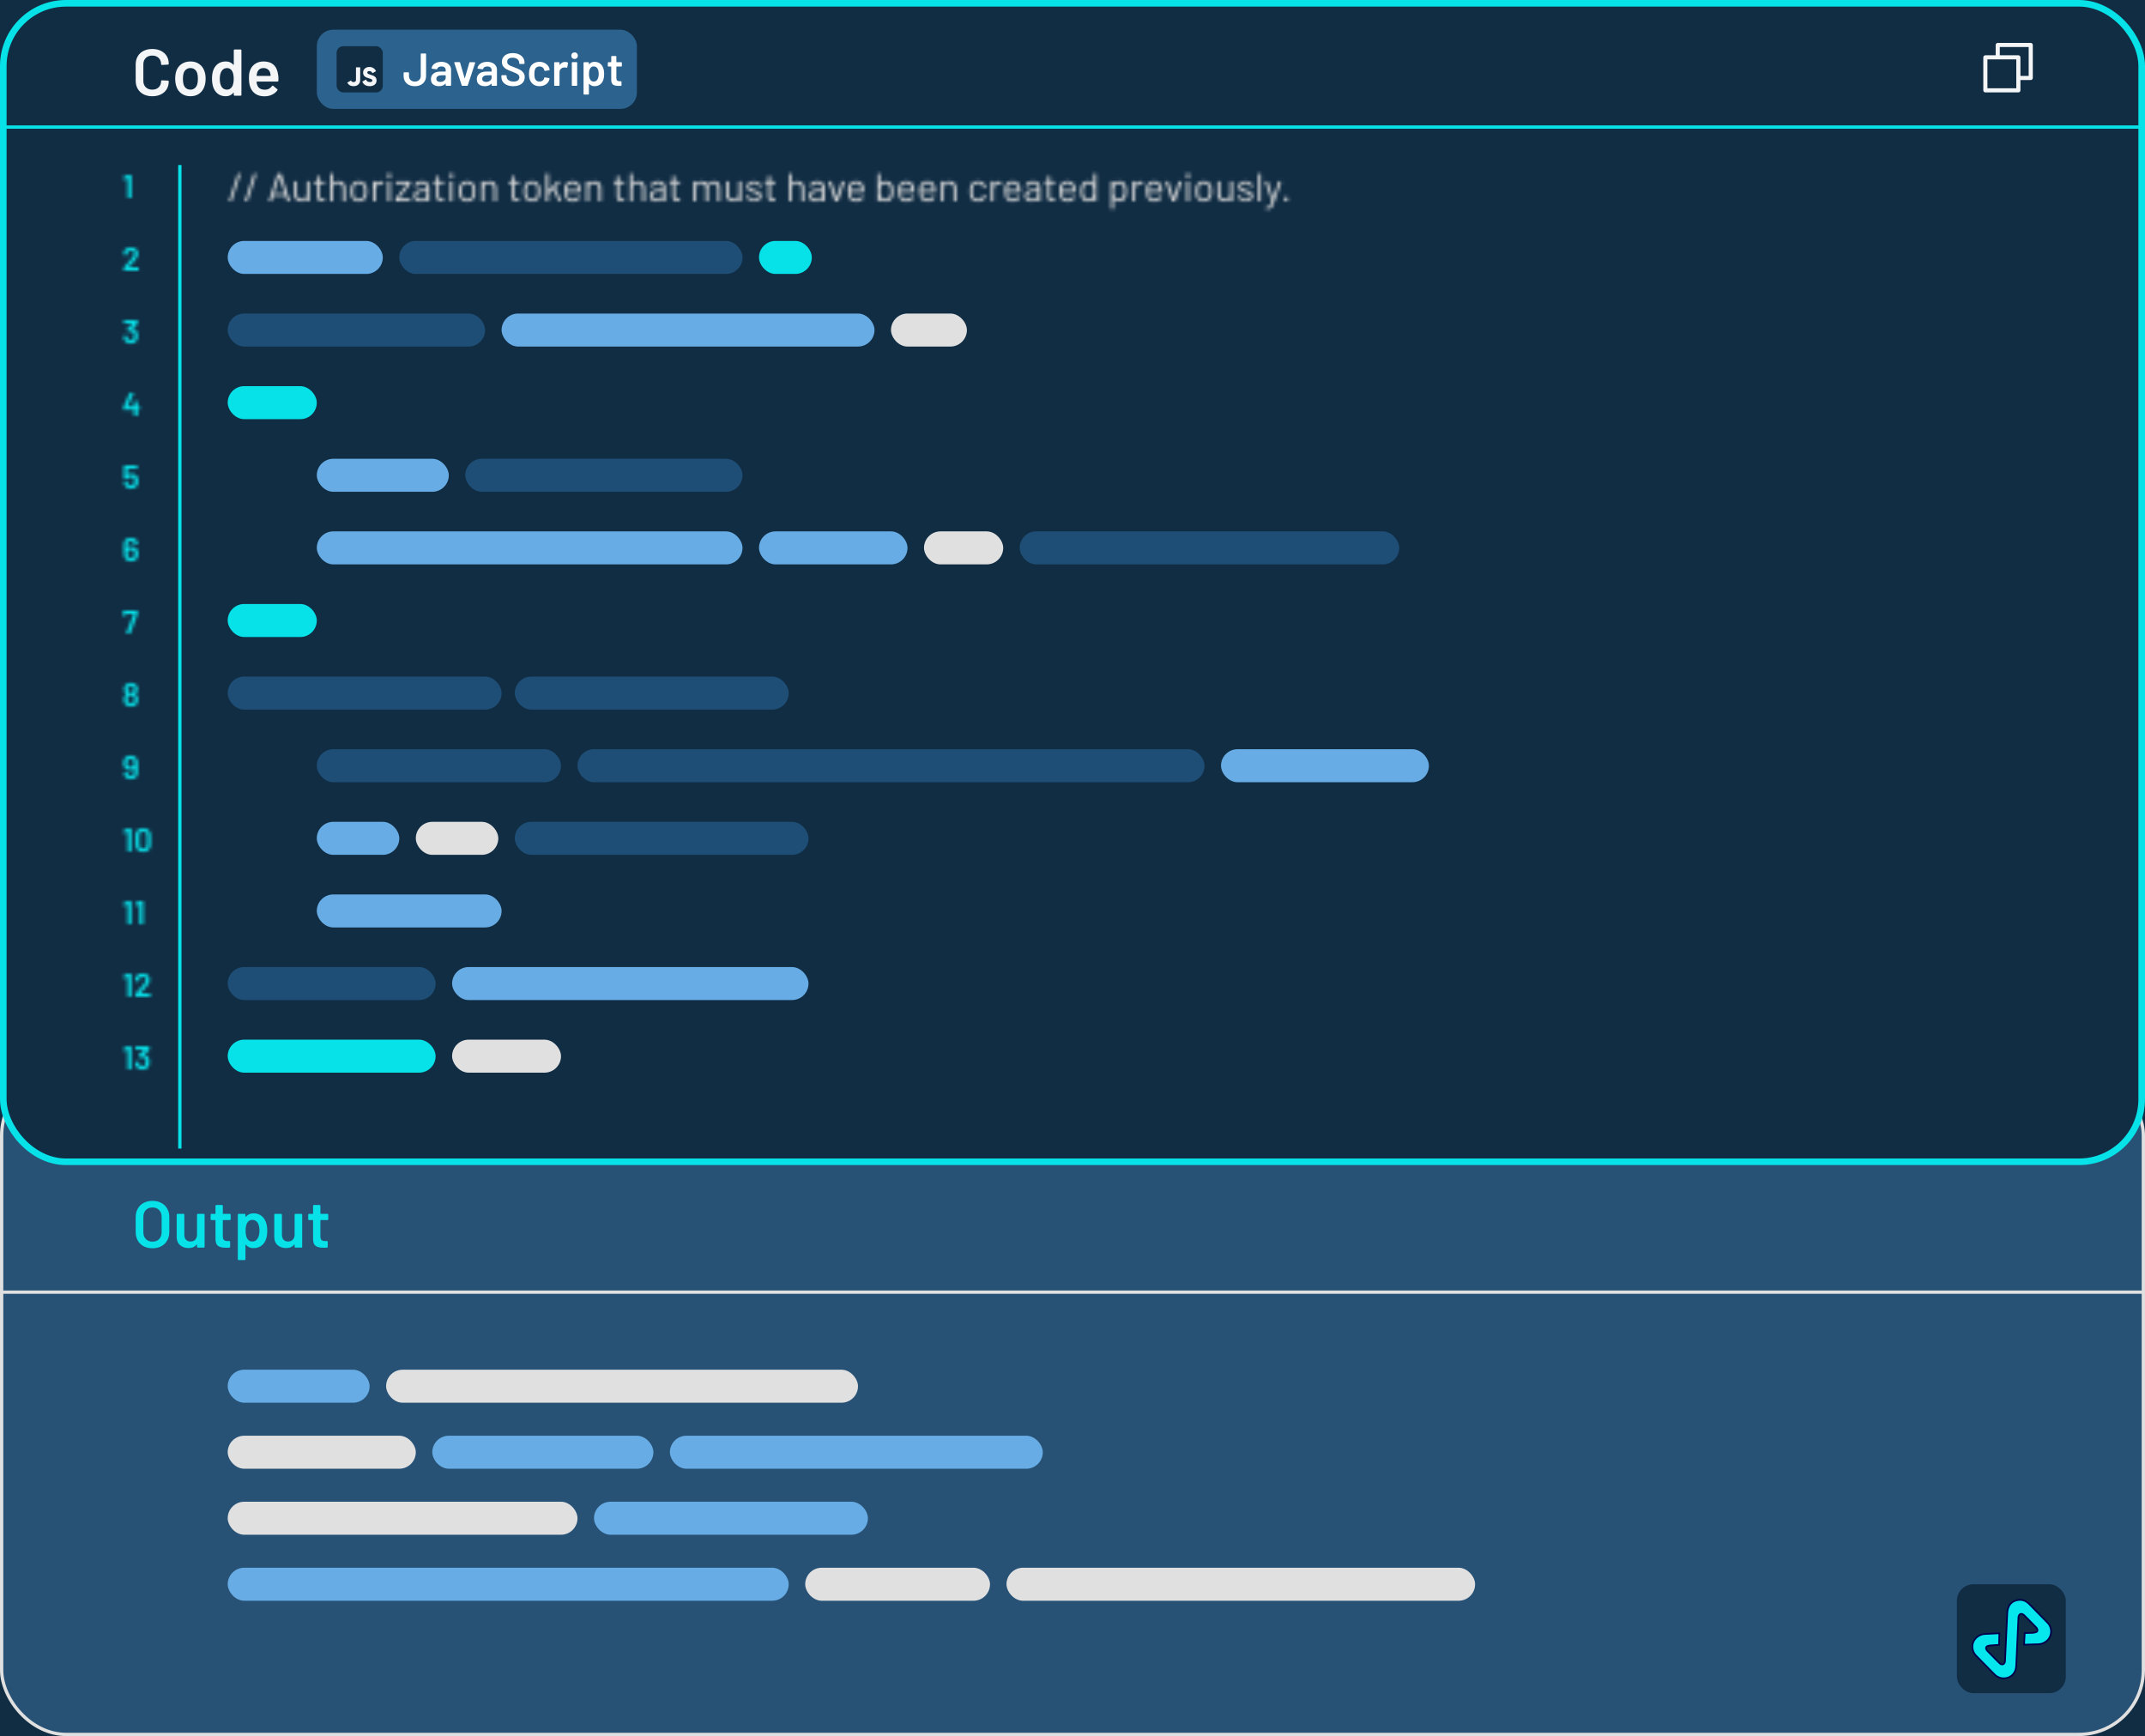 <svg width="650" height="526" viewBox="0 0 650 526" fill="none" xmlns="http://www.w3.org/2000/svg">
<rect x="0" y="0" width="650" height="526" fill="#808080" stroke="none"/>
<g clip-path="url(#clip0_2984_11343)">
<rect width="650" height="526" fill="#112D44"/>
<rect x="0.5" y="324.5" width="649" height="201" rx="19.5" fill="#275276" stroke="#E0E0E0"/>
<rect x="69" y="415" width="43" height="10" rx="5" fill="#67ACE4"/>
<rect x="69" y="435" width="57" height="10" rx="5" fill="#E0E0E0"/>
<rect x="131" y="435" width="67" height="10" rx="5" fill="#67ACE4"/>
<rect x="180" y="455" width="83" height="10" rx="5" fill="#67ACE4"/>
<rect x="69" y="475" width="170" height="10" rx="5" fill="#67ACE4"/>
<rect x="203" y="435" width="113" height="10" rx="5" fill="#67ACE4"/>
<rect x="117" y="415" width="143" height="10" rx="5" fill="#E0E0E0"/>
<rect x="69" y="455" width="106" height="10" rx="5" fill="#E0E0E0"/>
<rect x="244" y="475" width="56" height="10" rx="5" fill="#E0E0E0"/>
<rect x="305" y="475" width="142" height="10" rx="5" fill="#E0E0E0"/>
<line y1="391.5" x2="650" y2="391.5" stroke="#E0E0E0"/>
<path d="M46.2 378.2C45.2 378.2 44.313 378 43.54 377.6C42.767 377.187 42.167 376.607 41.74 375.86C41.327 375.113 41.12 374.253 41.12 373.28V368.72C41.12 367.76 41.333 366.913 41.76 366.18C42.187 365.433 42.78 364.86 43.54 364.46C44.313 364.047 45.2 363.84 46.2 363.84C47.213 363.84 48.1 364.047 48.86 364.46C49.633 364.86 50.233 365.433 50.66 366.18C51.087 366.913 51.3 367.76 51.3 368.72V373.28C51.3 374.253 51.087 375.113 50.66 375.86C50.233 376.607 49.633 377.187 48.86 377.6C48.1 378 47.213 378.2 46.2 378.2ZM46.2 376.2C47.04 376.2 47.713 375.94 48.22 375.42C48.727 374.9 48.98 374.213 48.98 373.36V368.7C48.98 367.833 48.727 367.14 48.22 366.62C47.713 366.1 47.04 365.84 46.2 365.84C45.373 365.84 44.707 366.1 44.2 366.62C43.693 367.14 43.44 367.833 43.44 368.7V373.36C43.44 374.213 43.693 374.9 44.2 375.42C44.707 375.94 45.373 376.2 46.2 376.2ZM59.702 368.02C59.702 367.953 59.722 367.9 59.762 367.86C59.815 367.807 59.875 367.78 59.942 367.78H61.762C61.828 367.78 61.882 367.807 61.922 367.86C61.975 367.9 62.002 367.953 62.002 368.02V377.76C62.002 377.827 61.975 377.887 61.922 377.94C61.882 377.98 61.828 378 61.762 378H59.942C59.875 378 59.815 377.98 59.762 377.94C59.722 377.887 59.702 377.827 59.702 377.76V377.12C59.702 377.08 59.688 377.053 59.662 377.04C59.635 377.027 59.608 377.04 59.582 377.08C59.035 377.787 58.215 378.14 57.122 378.14C56.108 378.14 55.255 377.847 54.562 377.26C53.882 376.673 53.542 375.84 53.542 374.76V368.02C53.542 367.953 53.562 367.9 53.602 367.86C53.655 367.807 53.715 367.78 53.782 367.78H55.622C55.688 367.78 55.742 367.807 55.782 367.86C55.835 367.9 55.862 367.953 55.862 368.02V374.1C55.862 374.727 56.022 375.227 56.342 375.6C56.675 375.973 57.135 376.16 57.722 376.16C58.322 376.16 58.802 375.973 59.162 375.6C59.522 375.227 59.702 374.727 59.702 374.1V368.02ZM69.902 369.42C69.902 369.487 69.876 369.547 69.822 369.6C69.782 369.64 69.729 369.66 69.662 369.66H67.622C67.555 369.66 67.522 369.693 67.522 369.76V374.58C67.522 375.087 67.629 375.453 67.842 375.68C68.069 375.907 68.422 376.02 68.902 376.02H69.502C69.569 376.02 69.622 376.047 69.662 376.1C69.716 376.14 69.742 376.193 69.742 376.26V377.76C69.742 377.907 69.662 377.993 69.502 378.02L68.462 378.04C67.409 378.04 66.622 377.86 66.102 377.5C65.582 377.14 65.316 376.46 65.302 375.46V369.76C65.302 369.693 65.269 369.66 65.202 369.66H64.062C63.995 369.66 63.935 369.64 63.882 369.6C63.842 369.547 63.822 369.487 63.822 369.42V368.02C63.822 367.953 63.842 367.9 63.882 367.86C63.935 367.807 63.995 367.78 64.062 367.78H65.202C65.269 367.78 65.302 367.747 65.302 367.68V365.34C65.302 365.273 65.322 365.22 65.362 365.18C65.415 365.127 65.475 365.1 65.542 365.1H67.282C67.349 365.1 67.402 365.127 67.442 365.18C67.496 365.22 67.522 365.273 67.522 365.34V367.68C67.522 367.747 67.555 367.78 67.622 367.78H69.662C69.729 367.78 69.782 367.807 69.822 367.86C69.876 367.9 69.902 367.953 69.902 368.02V369.42ZM80.623 370.42C80.863 371.1 80.983 371.933 80.983 372.92C80.983 373.867 80.869 374.68 80.643 375.36C80.349 376.24 79.876 376.927 79.223 377.42C78.583 377.913 77.769 378.16 76.783 378.16C75.836 378.16 75.076 377.82 74.503 377.14C74.476 377.113 74.449 377.107 74.423 377.12C74.396 377.133 74.383 377.16 74.383 377.2V381.54C74.383 381.607 74.356 381.66 74.303 381.7C74.263 381.753 74.209 381.78 74.143 381.78H72.303C72.236 381.78 72.176 381.753 72.123 381.7C72.083 381.66 72.063 381.607 72.063 381.54V368.02C72.063 367.953 72.083 367.9 72.123 367.86C72.176 367.807 72.236 367.78 72.303 367.78H74.143C74.209 367.78 74.263 367.807 74.303 367.86C74.356 367.9 74.383 367.953 74.383 368.02V368.62C74.383 368.66 74.396 368.687 74.423 368.7C74.449 368.713 74.476 368.7 74.503 368.66C75.089 367.967 75.856 367.62 76.803 367.62C77.749 367.62 78.549 367.867 79.203 368.36C79.856 368.853 80.329 369.54 80.623 370.42ZM78.023 375.32C78.423 374.707 78.623 373.893 78.623 372.88C78.623 371.907 78.463 371.14 78.143 370.58C77.769 369.927 77.203 369.6 76.443 369.6C75.749 369.6 75.229 369.92 74.883 370.56C74.576 371.08 74.423 371.853 74.423 372.88C74.423 373.933 74.589 374.733 74.923 375.28C75.269 375.867 75.769 376.16 76.423 376.16C77.129 376.16 77.663 375.88 78.023 375.32ZM89.272 368.02C89.272 367.953 89.292 367.9 89.332 367.86C89.385 367.807 89.445 367.78 89.512 367.78H91.332C91.399 367.78 91.452 367.807 91.492 367.86C91.546 367.9 91.572 367.953 91.572 368.02V377.76C91.572 377.827 91.546 377.887 91.492 377.94C91.452 377.98 91.399 378 91.332 378H89.512C89.445 378 89.385 377.98 89.332 377.94C89.292 377.887 89.272 377.827 89.272 377.76V377.12C89.272 377.08 89.259 377.053 89.232 377.04C89.206 377.027 89.179 377.04 89.152 377.08C88.606 377.787 87.785 378.14 86.692 378.14C85.679 378.14 84.826 377.847 84.132 377.26C83.452 376.673 83.112 375.84 83.112 374.76V368.02C83.112 367.953 83.132 367.9 83.172 367.86C83.225 367.807 83.285 367.78 83.352 367.78H85.192C85.259 367.78 85.312 367.807 85.352 367.86C85.406 367.9 85.432 367.953 85.432 368.02V374.1C85.432 374.727 85.592 375.227 85.912 375.6C86.246 375.973 86.706 376.16 87.292 376.16C87.892 376.16 88.372 375.973 88.732 375.6C89.092 375.227 89.272 374.727 89.272 374.1V368.02ZM99.472 369.42C99.472 369.487 99.446 369.547 99.392 369.6C99.353 369.64 99.299 369.66 99.233 369.66H97.192C97.126 369.66 97.093 369.693 97.093 369.76V374.58C97.093 375.087 97.199 375.453 97.412 375.68C97.639 375.907 97.993 376.02 98.472 376.02H99.073C99.139 376.02 99.192 376.047 99.233 376.1C99.286 376.14 99.312 376.193 99.312 376.26V377.76C99.312 377.907 99.233 377.993 99.073 378.02L98.032 378.04C96.979 378.04 96.192 377.86 95.672 377.5C95.153 377.14 94.886 376.46 94.873 375.46V369.76C94.873 369.693 94.839 369.66 94.772 369.66H93.632C93.566 369.66 93.506 369.64 93.453 369.6C93.412 369.547 93.392 369.487 93.392 369.42V368.02C93.392 367.953 93.412 367.9 93.453 367.86C93.506 367.807 93.566 367.78 93.632 367.78H94.772C94.839 367.78 94.873 367.747 94.873 367.68V365.34C94.873 365.273 94.892 365.22 94.933 365.18C94.986 365.127 95.046 365.1 95.112 365.1H96.853C96.919 365.1 96.972 365.127 97.013 365.18C97.066 365.22 97.093 365.273 97.093 365.34V367.68C97.093 367.747 97.126 367.78 97.192 367.78H99.233C99.299 367.78 99.353 367.807 99.392 367.86C99.446 367.9 99.472 367.953 99.472 368.02V369.42Z" fill="#07E1E8"/>
<rect x="1" y="1" width="648" height="351" rx="19" fill="#112D44" stroke="#07E1E8" stroke-width="2"/>
<mask id="mask0_2984_11343" style="mask-type:alpha" maskUnits="userSpaceOnUse" x="37" y="53" width="9" height="272">
<path d="M38.6 53.03C38.653 53.01 38.703 53 38.75 53H39.71C39.743 53 39.77 53.013 39.79 53.04C39.817 53.06 39.83 53.087 39.83 53.12V59.88C39.83 59.913 39.817 59.943 39.79 59.97C39.77 59.99 39.743 60 39.71 60H38.79C38.757 60 38.727 59.99 38.7 59.97C38.68 59.943 38.67 59.913 38.67 59.88V54.2C38.67 54.187 38.663 54.177 38.65 54.17C38.637 54.157 38.623 54.153 38.61 54.16L37.61 54.47C37.597 54.477 37.58 54.48 37.56 54.48C37.533 54.48 37.51 54.47 37.49 54.45C37.477 54.43 37.47 54.403 37.47 54.37L37.44 53.71C37.44 53.643 37.467 53.597 37.52 53.57L38.6 53.03Z" fill="#06E7ED"/>
<path d="M39.05 80.94C39.037 80.953 39.03 80.967 39.03 80.98C39.037 80.993 39.05 81 39.07 81H41.92C41.953 81 41.98 81.013 42 81.04C42.027 81.06 42.04 81.087 42.04 81.12V81.88C42.04 81.913 42.027 81.943 42 81.97C41.98 81.99 41.953 82 41.92 82H37.62C37.587 82 37.557 81.99 37.53 81.97C37.51 81.943 37.5 81.913 37.5 81.88V81.16C37.5 81.1 37.52 81.05 37.56 81.01C38.067 80.47 38.653 79.807 39.32 79.02L39.79 78.47C40.403 77.757 40.71 77.217 40.71 76.85C40.71 76.577 40.613 76.353 40.42 76.18C40.227 76.007 39.977 75.92 39.67 75.92C39.363 75.92 39.113 76.007 38.92 76.18C38.733 76.353 38.64 76.583 38.64 76.87V77.13C38.64 77.163 38.627 77.193 38.6 77.22C38.58 77.24 38.553 77.25 38.52 77.25H37.59C37.557 77.25 37.527 77.24 37.5 77.22C37.48 77.193 37.47 77.163 37.47 77.13V76.7C37.483 76.34 37.587 76.027 37.78 75.76C37.973 75.493 38.233 75.287 38.56 75.14C38.893 74.993 39.263 74.92 39.67 74.92C40.117 74.92 40.507 75.003 40.84 75.17C41.173 75.337 41.43 75.567 41.61 75.86C41.79 76.147 41.88 76.47 41.88 76.83C41.88 77.377 41.59 78.007 41.01 78.72C40.69 79.12 40.163 79.72 39.43 80.52L39.05 80.94Z" fill="#06E7ED"/>
<path d="M41.6 100.67C41.733 100.99 41.8 101.357 41.8 101.77C41.8 102.143 41.743 102.473 41.63 102.76C41.477 103.18 41.223 103.507 40.87 103.74C40.517 103.967 40.09 104.08 39.59 104.08C39.097 104.08 38.667 103.957 38.3 103.71C37.94 103.457 37.683 103.117 37.53 102.69C37.45 102.483 37.403 102.213 37.39 101.88C37.39 101.8 37.43 101.76 37.51 101.76H38.44C38.52 101.76 38.56 101.8 38.56 101.88C38.573 102.093 38.607 102.263 38.66 102.39C38.72 102.603 38.83 102.773 38.99 102.9C39.157 103.02 39.357 103.08 39.59 103.08C40.03 103.08 40.333 102.88 40.5 102.48C40.587 102.287 40.63 102.037 40.63 101.73C40.63 101.39 40.58 101.11 40.48 100.89C40.307 100.517 40.007 100.33 39.58 100.33C39.467 100.33 39.313 100.397 39.12 100.53C39.093 100.543 39.07 100.55 39.05 100.55C39.017 100.55 38.983 100.53 38.95 100.49L38.49 99.85C38.47 99.817 38.46 99.79 38.46 99.77C38.46 99.737 38.473 99.707 38.5 99.68L40.15 98.06C40.163 98.047 40.167 98.033 40.16 98.02C40.153 98.007 40.14 98 40.12 98H37.62C37.587 98 37.557 97.99 37.53 97.97C37.51 97.943 37.5 97.913 37.5 97.88V97.12C37.5 97.087 37.51 97.06 37.53 97.04C37.557 97.013 37.587 97 37.62 97H41.61C41.643 97 41.67 97.013 41.69 97.04C41.717 97.06 41.73 97.087 41.73 97.12V97.99C41.73 98.05 41.71 98.1 41.67 98.14L40.24 99.58C40.213 99.607 40.227 99.627 40.28 99.64C40.9 99.727 41.34 100.07 41.6 100.67Z" fill="#06E7ED"/>
<path d="M42.22 123.12C42.253 123.12 42.28 123.133 42.3 123.16C42.327 123.18 42.34 123.207 42.34 123.24V124.04C42.34 124.073 42.327 124.103 42.3 124.13C42.28 124.15 42.253 124.16 42.22 124.16H41.8C41.767 124.16 41.75 124.177 41.75 124.21V125.88C41.75 125.913 41.737 125.943 41.71 125.97C41.69 125.99 41.663 126 41.63 126H40.71C40.677 126 40.647 125.99 40.62 125.97C40.6 125.943 40.59 125.913 40.59 125.88V124.21C40.59 124.177 40.573 124.16 40.54 124.16H37.5C37.467 124.16 37.437 124.15 37.41 124.13C37.39 124.103 37.38 124.073 37.38 124.04V123.4C37.38 123.36 37.39 123.31 37.41 123.25L39.3 119.09C39.327 119.03 39.373 119 39.44 119H40.42C40.467 119 40.497 119.013 40.51 119.04C40.53 119.06 40.53 119.093 40.51 119.14L38.73 123.06C38.723 123.073 38.723 123.087 38.73 123.1C38.737 123.113 38.747 123.12 38.76 123.12H40.54C40.573 123.12 40.59 123.103 40.59 123.07V121.71C40.59 121.677 40.6 121.65 40.62 121.63C40.647 121.603 40.677 121.59 40.71 121.59H41.63C41.663 121.59 41.69 121.603 41.71 121.63C41.737 121.65 41.75 121.677 41.75 121.71V123.07C41.75 123.103 41.767 123.12 41.8 123.12H42.22Z" fill="#06E7ED"/>
<path d="M41.78 144.86C41.867 145.16 41.91 145.47 41.91 145.79C41.91 146.103 41.867 146.4 41.78 146.68C41.64 147.107 41.383 147.447 41.01 147.7C40.637 147.947 40.2 148.07 39.7 148.07C39.207 148.07 38.777 147.95 38.41 147.71C38.043 147.463 37.787 147.133 37.64 146.72C37.587 146.573 37.543 146.407 37.51 146.22V146.2C37.51 146.127 37.55 146.09 37.63 146.09H38.58C38.647 146.09 38.69 146.127 38.71 146.2C38.717 146.24 38.733 146.3 38.76 146.38C38.833 146.6 38.95 146.77 39.11 146.89C39.27 147.01 39.463 147.07 39.69 147.07C39.923 147.07 40.123 147.007 40.29 146.88C40.457 146.747 40.573 146.567 40.64 146.34C40.7 146.18 40.73 145.997 40.73 145.79C40.73 145.597 40.703 145.407 40.65 145.22C40.603 145 40.497 144.833 40.33 144.72C40.163 144.6 39.96 144.54 39.72 144.54C39.493 144.54 39.287 144.593 39.1 144.7C38.92 144.8 38.803 144.933 38.75 145.1C38.723 145.167 38.677 145.2 38.61 145.2H37.64C37.607 145.2 37.577 145.19 37.55 145.17C37.53 145.143 37.52 145.113 37.52 145.08V141.12C37.52 141.087 37.53 141.06 37.55 141.04C37.577 141.013 37.607 141 37.64 141H41.53C41.563 141 41.59 141.013 41.61 141.04C41.637 141.06 41.65 141.087 41.65 141.12V141.88C41.65 141.913 41.637 141.943 41.61 141.97C41.59 141.99 41.563 142 41.53 142H38.73C38.697 142 38.68 142.017 38.68 142.05L38.67 143.85C38.67 143.877 38.677 143.893 38.69 143.9C38.703 143.9 38.717 143.893 38.73 143.88C39.043 143.647 39.42 143.53 39.86 143.53C40.327 143.53 40.73 143.65 41.07 143.89C41.417 144.123 41.653 144.447 41.78 144.86Z" fill="#06E7ED"/>
<path d="M41.63 166.55C41.81 166.89 41.9 167.303 41.9 167.79C41.9 168.197 41.833 168.553 41.7 168.86C41.54 169.247 41.287 169.547 40.94 169.76C40.6 169.967 40.19 170.07 39.71 170.07C39.21 170.07 38.783 169.957 38.43 169.73C38.077 169.497 37.823 169.173 37.67 168.76C37.563 168.48 37.51 168.153 37.51 167.78V164.73C37.51 164.37 37.6 164.053 37.78 163.78C37.96 163.507 38.21 163.297 38.53 163.15C38.857 162.997 39.23 162.92 39.65 162.92C40.057 162.92 40.417 162.993 40.73 163.14C41.05 163.287 41.297 163.493 41.47 163.76C41.65 164.027 41.74 164.333 41.74 164.68V164.9C41.74 164.933 41.727 164.963 41.7 164.99C41.68 165.01 41.653 165.02 41.62 165.02H40.7C40.667 165.02 40.637 165.01 40.61 164.99C40.59 164.963 40.58 164.933 40.58 164.9V164.83C40.58 164.563 40.49 164.347 40.31 164.18C40.137 164.007 39.913 163.92 39.64 163.92C39.36 163.92 39.127 164.01 38.94 164.19C38.76 164.363 38.67 164.59 38.67 164.87V165.96C38.67 165.98 38.677 165.993 38.69 166C38.703 166.007 38.717 166.003 38.73 165.99C39.01 165.717 39.397 165.58 39.89 165.58C40.283 165.58 40.627 165.663 40.92 165.83C41.22 165.997 41.457 166.237 41.63 166.55ZM40.59 168.52C40.69 168.32 40.74 168.083 40.74 167.81C40.74 167.51 40.683 167.253 40.57 167.04C40.383 166.72 40.093 166.56 39.7 166.56C39.287 166.56 38.993 166.727 38.82 167.06C38.72 167.26 38.67 167.52 38.67 167.84C38.67 168.113 38.713 168.337 38.8 168.51C38.96 168.877 39.26 169.06 39.7 169.06C40.12 169.06 40.417 168.88 40.59 168.52Z" fill="#06E7ED"/>
<path d="M38.35 192C38.25 192 38.217 191.953 38.25 191.86L40.46 186.06C40.473 186.02 40.46 186 40.42 186H38.27C38.237 186 38.22 186.017 38.22 186.05V186.5C38.22 186.533 38.207 186.563 38.18 186.59C38.16 186.61 38.133 186.62 38.1 186.62H37.38C37.347 186.62 37.317 186.61 37.29 186.59C37.27 186.563 37.26 186.533 37.26 186.5V185.12C37.26 185.087 37.27 185.06 37.29 185.04C37.317 185.013 37.347 185 37.38 185H41.59C41.623 185 41.65 185.013 41.67 185.04C41.697 185.06 41.71 185.087 41.71 185.12V185.92C41.71 185.96 41.7 186.01 41.68 186.07L39.48 191.9C39.46 191.967 39.413 192 39.34 192H38.35Z" fill="#06E7ED"/>
<path d="M41.65 210.97C41.797 211.263 41.87 211.6 41.87 211.98C41.87 212.38 41.783 212.743 41.61 213.07C41.437 213.383 41.183 213.63 40.85 213.81C40.517 213.99 40.123 214.08 39.67 214.08C39.223 214.08 38.827 213.993 38.48 213.82C38.133 213.64 37.873 213.38 37.7 213.04C37.527 212.727 37.44 212.37 37.44 211.97C37.44 211.61 37.517 211.27 37.67 210.95C37.803 210.677 37.993 210.47 38.24 210.33C38.273 210.31 38.277 210.287 38.25 210.26C38.083 210.14 37.933 209.973 37.8 209.76C37.627 209.48 37.54 209.17 37.54 208.83C37.54 208.41 37.663 208.033 37.91 207.7C38.09 207.44 38.333 207.24 38.64 207.1C38.947 206.953 39.29 206.88 39.67 206.88C40.063 206.88 40.407 206.953 40.7 207.1C41 207.24 41.24 207.44 41.42 207.7C41.653 208.04 41.77 208.417 41.77 208.83C41.77 209.197 41.68 209.517 41.5 209.79C41.373 209.977 41.227 210.13 41.06 210.25C41.033 210.277 41.033 210.3 41.06 210.32C41.313 210.467 41.51 210.683 41.65 210.97ZM38.81 208.39C38.73 208.563 38.69 208.717 38.69 208.85C38.69 209.077 38.747 209.28 38.86 209.46C39.02 209.733 39.287 209.87 39.66 209.87C40.02 209.87 40.293 209.73 40.48 209.45C40.58 209.303 40.63 209.1 40.63 208.84C40.63 208.693 40.593 208.54 40.52 208.38C40.433 208.227 40.317 208.107 40.17 208.02C40.023 207.927 39.85 207.88 39.65 207.88C39.463 207.88 39.297 207.927 39.15 208.02C39.003 208.107 38.89 208.23 38.81 208.39ZM40.49 212.67C40.63 212.477 40.7 212.213 40.7 211.88C40.7 211.573 40.647 211.333 40.54 211.16C40.373 210.853 40.08 210.7 39.66 210.7C39.267 210.7 38.98 210.847 38.8 211.14C38.687 211.32 38.63 211.57 38.63 211.89C38.63 212.197 38.69 212.447 38.81 212.64C38.99 212.933 39.277 213.08 39.67 213.08C40.043 213.08 40.317 212.943 40.49 212.67Z" fill="#06E7ED"/>
<path d="M41.61 230.24C41.717 230.52 41.77 230.847 41.77 231.22V234.27C41.77 234.63 41.68 234.947 41.5 235.22C41.32 235.493 41.067 235.707 40.74 235.86C40.42 236.007 40.05 236.08 39.63 236.08C39.223 236.08 38.86 236.007 38.54 235.86C38.227 235.713 37.98 235.507 37.8 235.24C37.627 234.973 37.54 234.667 37.54 234.32V234.1C37.54 234.067 37.55 234.04 37.57 234.02C37.597 233.993 37.627 233.98 37.66 233.98H38.58C38.613 233.98 38.64 233.993 38.66 234.02C38.687 234.04 38.7 234.067 38.7 234.1V234.17C38.7 234.437 38.787 234.657 38.96 234.83C39.133 234.997 39.357 235.08 39.63 235.08C39.917 235.08 40.15 234.993 40.33 234.82C40.517 234.64 40.61 234.41 40.61 234.13V233.03C40.61 233.01 40.603 232.997 40.59 232.99C40.577 232.983 40.563 232.987 40.55 233C40.263 233.28 39.873 233.42 39.38 233.42C38.987 233.42 38.64 233.337 38.34 233.17C38.047 233.003 37.817 232.763 37.65 232.45C37.463 232.117 37.37 231.703 37.37 231.21C37.37 230.803 37.437 230.447 37.57 230.14C37.73 229.76 37.983 229.463 38.33 229.25C38.677 229.037 39.087 228.93 39.56 228.93C40.06 228.93 40.487 229.047 40.84 229.28C41.2 229.507 41.457 229.827 41.61 230.24ZM40.45 231.94C40.557 231.727 40.61 231.467 40.61 231.16C40.61 230.907 40.567 230.683 40.48 230.49C40.32 230.123 40.02 229.94 39.58 229.94C39.153 229.94 38.853 230.12 38.68 230.48C38.58 230.7 38.53 230.937 38.53 231.19C38.53 231.49 38.59 231.747 38.71 231.96C38.897 232.28 39.183 232.44 39.57 232.44C39.983 232.44 40.277 232.273 40.45 231.94Z" fill="#06E7ED"/>
<path d="M38.6 251.03C38.653 251.01 38.703 251 38.75 251H39.71C39.743 251 39.77 251.013 39.79 251.04C39.817 251.06 39.83 251.087 39.83 251.12V257.88C39.83 257.913 39.817 257.943 39.79 257.97C39.77 257.99 39.743 258 39.71 258H38.79C38.757 258 38.727 257.99 38.7 257.97C38.68 257.943 38.67 257.913 38.67 257.88V252.2C38.67 252.187 38.663 252.177 38.65 252.17C38.637 252.157 38.623 252.153 38.61 252.16L37.61 252.47C37.597 252.477 37.58 252.48 37.56 252.48C37.533 252.48 37.51 252.47 37.49 252.45C37.477 252.43 37.47 252.403 37.47 252.37L37.44 251.71C37.44 251.643 37.467 251.597 37.52 251.57L38.6 251.03ZM43.355 258.11C42.655 258.11 42.099 257.913 41.685 257.52C41.279 257.12 41.075 256.583 41.075 255.91V253.09C41.075 252.423 41.279 251.897 41.685 251.51C42.099 251.117 42.655 250.92 43.355 250.92C44.055 250.92 44.612 251.117 45.025 251.51C45.445 251.897 45.655 252.423 45.655 253.09V255.91C45.655 256.583 45.445 257.12 45.025 257.52C44.612 257.913 44.055 258.11 43.355 258.11ZM43.355 257.1C43.702 257.1 43.979 257 44.185 256.8C44.392 256.593 44.495 256.317 44.495 255.97V253.05C44.495 252.703 44.392 252.43 44.185 252.23C43.979 252.023 43.702 251.92 43.355 251.92C43.015 251.92 42.742 252.023 42.535 252.23C42.335 252.43 42.235 252.703 42.235 253.05V255.97C42.235 256.317 42.335 256.593 42.535 256.8C42.742 257 43.015 257.1 43.355 257.1Z" fill="#06E7ED"/>
<path d="M38.6 273.03C38.653 273.01 38.703 273 38.75 273H39.71C39.743 273 39.77 273.013 39.79 273.04C39.817 273.06 39.83 273.087 39.83 273.12V279.88C39.83 279.913 39.817 279.943 39.79 279.97C39.77 279.99 39.743 280 39.71 280H38.79C38.757 280 38.727 279.99 38.7 279.97C38.68 279.943 38.67 279.913 38.67 279.88V274.2C38.67 274.187 38.663 274.177 38.65 274.17C38.637 274.157 38.623 274.153 38.61 274.16L37.61 274.47C37.597 274.477 37.58 274.48 37.56 274.48C37.533 274.48 37.51 274.47 37.49 274.45C37.477 274.43 37.47 274.403 37.47 274.37L37.44 273.71C37.44 273.643 37.467 273.597 37.52 273.57L38.6 273.03ZM42.184 273.03C42.237 273.01 42.287 273 42.334 273H43.294C43.327 273 43.354 273.013 43.374 273.04C43.401 273.06 43.414 273.087 43.414 273.12V279.88C43.414 279.913 43.401 279.943 43.374 279.97C43.354 279.99 43.327 280 43.294 280H42.374C42.341 280 42.311 279.99 42.284 279.97C42.264 279.943 42.254 279.913 42.254 279.88V274.2C42.254 274.187 42.247 274.177 42.234 274.17C42.221 274.157 42.207 274.153 42.194 274.16L41.194 274.47C41.181 274.477 41.164 274.48 41.144 274.48C41.117 274.48 41.094 274.47 41.074 274.45C41.061 274.43 41.054 274.403 41.054 274.37L41.024 273.71C41.024 273.643 41.051 273.597 41.104 273.57L42.184 273.03Z" fill="#06E7ED"/>
<path d="M38.6 295.03C38.653 295.01 38.703 295 38.75 295H39.71C39.743 295 39.77 295.013 39.79 295.04C39.817 295.06 39.83 295.087 39.83 295.12V301.88C39.83 301.913 39.817 301.943 39.79 301.97C39.77 301.99 39.743 302 39.71 302H38.79C38.757 302 38.727 301.99 38.7 301.97C38.68 301.943 38.67 301.913 38.67 301.88V296.2C38.67 296.187 38.663 296.177 38.65 296.17C38.637 296.157 38.623 296.153 38.61 296.16L37.61 296.47C37.597 296.477 37.58 296.48 37.56 296.48C37.533 296.48 37.51 296.47 37.49 296.45C37.477 296.43 37.47 296.403 37.47 296.37L37.44 295.71C37.44 295.643 37.467 295.597 37.52 295.57L38.6 295.03ZM42.575 300.94C42.562 300.953 42.555 300.967 42.555 300.98C42.562 300.993 42.575 301 42.595 301H45.445C45.479 301 45.505 301.013 45.525 301.04C45.552 301.06 45.565 301.087 45.565 301.12V301.88C45.565 301.913 45.552 301.943 45.525 301.97C45.505 301.99 45.479 302 45.445 302H41.145C41.112 302 41.082 301.99 41.055 301.97C41.035 301.943 41.025 301.913 41.025 301.88V301.16C41.025 301.1 41.045 301.05 41.085 301.01C41.592 300.47 42.179 299.807 42.845 299.02L43.315 298.47C43.929 297.757 44.235 297.217 44.235 296.85C44.235 296.577 44.139 296.353 43.945 296.18C43.752 296.007 43.502 295.92 43.195 295.92C42.889 295.92 42.639 296.007 42.445 296.18C42.259 296.353 42.165 296.583 42.165 296.87V297.13C42.165 297.163 42.152 297.193 42.125 297.22C42.105 297.24 42.079 297.25 42.045 297.25H41.115C41.082 297.25 41.052 297.24 41.025 297.22C41.005 297.193 40.995 297.163 40.995 297.13V296.7C41.009 296.34 41.112 296.027 41.305 295.76C41.499 295.493 41.759 295.287 42.085 295.14C42.419 294.993 42.789 294.92 43.195 294.92C43.642 294.92 44.032 295.003 44.365 295.17C44.699 295.337 44.955 295.567 45.135 295.86C45.315 296.147 45.405 296.47 45.405 296.83C45.405 297.377 45.115 298.007 44.535 298.72C44.215 299.12 43.689 299.72 42.955 300.52L42.575 300.94Z" fill="#06E7ED"/>
<path d="M38.6 317.03C38.653 317.01 38.703 317 38.75 317H39.71C39.743 317 39.77 317.013 39.79 317.04C39.817 317.06 39.83 317.087 39.83 317.12V323.88C39.83 323.913 39.817 323.943 39.79 323.97C39.77 323.99 39.743 324 39.71 324H38.79C38.757 324 38.727 323.99 38.7 323.97C38.68 323.943 38.67 323.913 38.67 323.88V318.2C38.67 318.187 38.663 318.177 38.65 318.17C38.637 318.157 38.623 318.153 38.61 318.16L37.61 318.47C37.597 318.477 37.58 318.48 37.56 318.48C37.533 318.48 37.51 318.47 37.49 318.45C37.477 318.43 37.47 318.403 37.47 318.37L37.44 317.71C37.44 317.643 37.467 317.597 37.52 317.57L38.6 317.03ZM45.125 320.67C45.259 320.99 45.325 321.357 45.325 321.77C45.325 322.143 45.269 322.473 45.155 322.76C45.002 323.18 44.749 323.507 44.395 323.74C44.042 323.967 43.615 324.08 43.115 324.08C42.622 324.08 42.192 323.957 41.825 323.71C41.465 323.457 41.209 323.117 41.055 322.69C40.975 322.483 40.929 322.213 40.915 321.88C40.915 321.8 40.955 321.76 41.035 321.76H41.965C42.045 321.76 42.085 321.8 42.085 321.88C42.099 322.093 42.132 322.263 42.185 322.39C42.245 322.603 42.355 322.773 42.515 322.9C42.682 323.02 42.882 323.08 43.115 323.08C43.555 323.08 43.859 322.88 44.025 322.48C44.112 322.287 44.155 322.037 44.155 321.73C44.155 321.39 44.105 321.11 44.005 320.89C43.832 320.517 43.532 320.33 43.105 320.33C42.992 320.33 42.839 320.397 42.645 320.53C42.619 320.543 42.595 320.55 42.575 320.55C42.542 320.55 42.509 320.53 42.475 320.49L42.015 319.85C41.995 319.817 41.985 319.79 41.985 319.77C41.985 319.737 41.999 319.707 42.025 319.68L43.675 318.06C43.689 318.047 43.692 318.033 43.685 318.02C43.679 318.007 43.665 318 43.645 318H41.145C41.112 318 41.082 317.99 41.055 317.97C41.035 317.943 41.025 317.913 41.025 317.88V317.12C41.025 317.087 41.035 317.06 41.055 317.04C41.082 317.013 41.112 317 41.145 317H45.135C45.169 317 45.195 317.013 45.215 317.04C45.242 317.06 45.255 317.087 45.255 317.12V317.99C45.255 318.05 45.235 318.1 45.195 318.14L43.765 319.58C43.739 319.607 43.752 319.627 43.805 319.64C44.425 319.727 44.865 320.07 45.125 320.67Z" fill="#06E7ED"/>
</mask>
<g mask="url(#mask0_2984_11343)">
<rect x="34" y="49" width="13" height="299" fill="#07E1E8"/>
</g>
<rect x="69" y="73" width="47" height="10" rx="5" fill="#67ACE4"/>
<rect x="121" y="73" width="104" height="10" rx="5" fill="#1E4E76"/>
<rect x="230" y="73" width="16" height="10" rx="5" fill="#07E1E8"/>
<rect x="69" y="95" width="78" height="10" rx="5" fill="#1E4E76"/>
<rect x="152" y="95" width="113" height="10" rx="5" fill="#67ACE4"/>
<rect x="270" y="95" width="23" height="10" rx="5" fill="#E0E0E0"/>
<rect x="69" y="117" width="27" height="10" rx="5" fill="#07E1E8"/>
<rect x="96" y="139" width="40" height="10" rx="5" fill="#67ACE4"/>
<rect x="141" y="139" width="84" height="10" rx="5" fill="#1E4E76"/>
<rect x="96" y="161" width="129" height="10" rx="5" fill="#67ACE4"/>
<rect x="230" y="161" width="45" height="10" rx="5" fill="#67ACE4"/>
<rect x="280" y="161" width="24" height="10" rx="5" fill="#E0E0E0"/>
<rect x="309" y="161" width="115" height="10" rx="5" fill="#1E4E76"/>
<rect x="69" y="183" width="27" height="10" rx="5" fill="#07E1E8"/>
<rect x="69" y="205" width="83" height="10" rx="5" fill="#1E4E76"/>
<rect x="156" y="205" width="83" height="10" rx="5" fill="#1E4E76"/>
<rect x="96" y="227" width="74" height="10" rx="5" fill="#1E4E76"/>
<rect x="175" y="227" width="190" height="10" rx="5" fill="#1E4E76"/>
<rect x="370" y="227" width="63" height="10" rx="5" fill="#67ACE4"/>
<rect x="96" y="249" width="25" height="10" rx="5" fill="#67ACE4"/>
<rect x="126" y="249" width="25" height="10" rx="5" fill="#E0E0E0"/>
<rect x="156" y="249" width="89" height="10" rx="5" fill="#1E4E76"/>
<rect x="96" y="271" width="56" height="10" rx="5" fill="#67ACE4"/>
<rect x="69" y="293" width="63" height="10" rx="5" fill="#1E4E76"/>
<rect x="137" y="293" width="108" height="10" rx="5" fill="#67ACE4"/>
<rect x="69" y="315" width="63" height="10" rx="5" fill="#07E1E8"/>
<rect x="137" y="315" width="33" height="10" rx="5" fill="#E0E0E0"/>
<path d="M46.14 29.16C45.14 29.16 44.26 28.967 43.5 28.58C42.74 28.18 42.153 27.627 41.74 26.92C41.327 26.213 41.12 25.393 41.12 24.46V19.52C41.12 18.587 41.327 17.767 41.74 17.06C42.153 16.353 42.74 15.807 43.5 15.42C44.26 15.033 45.14 14.84 46.14 14.84C47.127 14.84 48 15.027 48.76 15.4C49.52 15.773 50.107 16.3 50.52 16.98C50.933 17.66 51.14 18.447 51.14 19.34C51.14 19.407 51.113 19.467 51.06 19.52C51.02 19.56 50.967 19.58 50.9 19.58L49.06 19.68C48.9 19.68 48.82 19.607 48.82 19.46C48.82 18.673 48.573 18.04 48.08 17.56C47.6 17.08 46.953 16.84 46.14 16.84C45.327 16.84 44.673 17.08 44.18 17.56C43.687 18.04 43.44 18.673 43.44 19.46V24.56C43.44 25.333 43.687 25.96 44.18 26.44C44.673 26.92 45.327 27.16 46.14 27.16C46.953 27.16 47.6 26.927 48.08 26.46C48.573 25.98 48.82 25.347 48.82 24.56C48.82 24.413 48.9 24.34 49.06 24.34L50.9 24.42C50.967 24.42 51.02 24.44 51.06 24.48C51.113 24.52 51.14 24.567 51.14 24.62C51.14 25.527 50.933 26.327 50.52 27.02C50.107 27.7 49.52 28.227 48.76 28.6C48 28.973 47.127 29.16 46.14 29.16ZM57.728 29.16C56.675 29.16 55.768 28.893 55.008 28.36C54.262 27.827 53.735 27.087 53.428 26.14C53.202 25.42 53.088 24.66 53.088 23.86C53.088 23.007 53.195 22.247 53.408 21.58C53.715 20.647 54.248 19.92 55.008 19.4C55.768 18.88 56.682 18.62 57.748 18.62C58.762 18.62 59.635 18.88 60.368 19.4C61.115 19.92 61.642 20.64 61.948 21.56C62.188 22.2 62.308 22.96 62.308 23.84C62.308 24.68 62.195 25.44 61.968 26.12C61.662 27.067 61.135 27.813 60.388 28.36C59.642 28.893 58.755 29.16 57.728 29.16ZM57.728 27.16C58.222 27.16 58.642 27.02 58.988 26.74C59.348 26.46 59.608 26.067 59.768 25.56C59.902 25.12 59.968 24.56 59.968 23.88C59.968 23.16 59.902 22.6 59.768 22.2C59.622 21.693 59.368 21.307 59.008 21.04C58.648 20.76 58.208 20.62 57.688 20.62C57.195 20.62 56.768 20.76 56.408 21.04C56.048 21.307 55.788 21.693 55.628 22.2C55.495 22.667 55.428 23.227 55.428 23.88C55.428 24.533 55.495 25.093 55.628 25.56C55.775 26.067 56.028 26.46 56.388 26.74C56.762 27.02 57.208 27.16 57.728 27.16ZM70.842 15.24C70.842 15.173 70.862 15.12 70.902 15.08C70.955 15.027 71.015 15 71.082 15H72.922C72.988 15 73.042 15.027 73.082 15.08C73.135 15.12 73.162 15.173 73.162 15.24V28.76C73.162 28.827 73.135 28.887 73.082 28.94C73.042 28.98 72.988 29 72.922 29H71.082C71.015 29 70.955 28.98 70.902 28.94C70.862 28.887 70.842 28.827 70.842 28.76V28.16C70.842 28.12 70.828 28.093 70.802 28.08C70.775 28.067 70.748 28.08 70.722 28.12C70.135 28.813 69.368 29.16 68.422 29.16C67.475 29.16 66.675 28.913 66.022 28.42C65.368 27.927 64.895 27.24 64.602 26.36C64.362 25.613 64.242 24.78 64.242 23.86C64.242 22.913 64.355 22.1 64.582 21.42C64.875 20.54 65.348 19.853 66.002 19.36C66.655 18.867 67.475 18.62 68.462 18.62C69.382 18.62 70.135 18.953 70.722 19.62C70.748 19.647 70.775 19.66 70.802 19.66C70.828 19.647 70.842 19.62 70.842 19.58V15.24ZM70.362 26.2C70.668 25.653 70.822 24.88 70.822 23.88C70.822 22.84 70.655 22.047 70.322 21.5C69.962 20.913 69.455 20.62 68.802 20.62C68.122 20.62 67.588 20.9 67.202 21.46C66.802 22.047 66.602 22.86 66.602 23.9C66.602 24.833 66.762 25.6 67.082 26.2C67.455 26.84 68.022 27.16 68.782 27.16C69.462 27.16 69.988 26.84 70.362 26.2ZM84.294 22.74C84.347 23.073 84.374 23.447 84.374 23.86L84.354 24.48C84.354 24.64 84.274 24.72 84.114 24.72H77.854C77.787 24.72 77.754 24.753 77.754 24.82C77.794 25.26 77.854 25.56 77.934 25.72C78.254 26.68 79.034 27.167 80.274 27.18C81.18 27.18 81.9 26.807 82.434 26.06C82.487 25.98 82.554 25.94 82.634 25.94C82.687 25.94 82.734 25.96 82.774 26L84.014 27.02C84.134 27.113 84.154 27.22 84.074 27.34C83.66 27.927 83.107 28.38 82.414 28.7C81.734 29.02 80.974 29.18 80.134 29.18C79.094 29.18 78.207 28.947 77.474 28.48C76.754 28.013 76.227 27.36 75.894 26.52C75.587 25.8 75.434 24.8 75.434 23.52C75.434 22.747 75.514 22.12 75.674 21.64C75.94 20.707 76.44 19.973 77.174 19.44C77.92 18.893 78.814 18.62 79.854 18.62C82.48 18.62 83.96 19.993 84.294 22.74ZM79.854 20.62C79.36 20.62 78.947 20.747 78.614 21C78.294 21.24 78.067 21.58 77.934 22.02C77.854 22.247 77.8 22.54 77.774 22.9C77.747 22.967 77.774 23 77.854 23H81.914C81.98 23 82.014 22.967 82.014 22.9C81.987 22.567 81.947 22.313 81.894 22.14C81.774 21.66 81.534 21.287 81.174 21.02C80.827 20.753 80.387 20.62 79.854 20.62Z" fill="#F3F5F7"/>
<rect x="96" y="9" width="97" height="24" rx="5" fill="#2C628E"/>
<path d="M125.71 26.112C125.029 26.112 124.431 25.986 123.918 25.734C123.405 25.473 123.008 25.109 122.728 24.642C122.448 24.175 122.308 23.634 122.308 23.018V22.08C122.308 22.033 122.322 21.996 122.35 21.968C122.387 21.931 122.429 21.912 122.476 21.912H123.764C123.811 21.912 123.848 21.931 123.876 21.968C123.913 21.996 123.932 22.033 123.932 22.08V23.018C123.932 23.522 124.091 23.933 124.408 24.25C124.735 24.558 125.169 24.712 125.71 24.712C126.233 24.712 126.662 24.558 126.998 24.25C127.334 23.933 127.502 23.522 127.502 23.018V16.368C127.502 16.321 127.516 16.284 127.544 16.256C127.581 16.219 127.623 16.2 127.67 16.2H128.944C128.991 16.2 129.028 16.219 129.056 16.256C129.093 16.284 129.112 16.321 129.112 16.368V23.018C129.112 23.634 128.967 24.175 128.678 24.642C128.398 25.109 127.997 25.473 127.474 25.734C126.961 25.986 126.373 26.112 125.71 26.112ZM133.733 18.734C134.321 18.734 134.839 18.837 135.287 19.042C135.735 19.247 136.08 19.532 136.323 19.896C136.565 20.251 136.687 20.657 136.687 21.114V25.832C136.687 25.879 136.668 25.921 136.631 25.958C136.603 25.986 136.565 26 136.519 26H135.231C135.184 26 135.142 25.986 135.105 25.958C135.077 25.921 135.063 25.879 135.063 25.832V25.384C135.063 25.356 135.053 25.342 135.035 25.342C135.016 25.333 134.997 25.337 134.979 25.356C134.521 25.86 133.859 26.112 132.991 26.112C132.291 26.112 131.712 25.935 131.255 25.58C130.807 25.225 130.583 24.698 130.583 23.998C130.583 23.27 130.835 22.705 131.339 22.304C131.852 21.893 132.571 21.688 133.495 21.688H134.993C135.039 21.688 135.063 21.665 135.063 21.618V21.282C135.063 20.918 134.955 20.638 134.741 20.442C134.526 20.237 134.204 20.134 133.775 20.134C133.42 20.134 133.131 20.199 132.907 20.33C132.692 20.451 132.557 20.624 132.501 20.848C132.473 20.96 132.407 21.007 132.305 20.988L130.947 20.82C130.9 20.811 130.858 20.797 130.821 20.778C130.793 20.75 130.783 20.717 130.793 20.68C130.867 20.111 131.171 19.644 131.703 19.28C132.244 18.916 132.921 18.734 133.733 18.734ZM133.397 24.824C133.854 24.824 134.246 24.703 134.573 24.46C134.899 24.217 135.063 23.909 135.063 23.536V22.878C135.063 22.831 135.039 22.808 134.993 22.808H133.817C133.322 22.808 132.93 22.901 132.641 23.088C132.361 23.275 132.221 23.541 132.221 23.886C132.221 24.185 132.328 24.418 132.543 24.586C132.767 24.745 133.051 24.824 133.397 24.824ZM140.099 26C140.005 26 139.945 25.953 139.917 25.86L137.663 19.028C137.653 19.009 137.649 18.986 137.649 18.958C137.649 18.874 137.7 18.832 137.803 18.832H139.231C139.333 18.832 139.399 18.879 139.427 18.972L140.785 23.648C140.794 23.676 140.808 23.69 140.827 23.69C140.845 23.69 140.859 23.676 140.869 23.648L142.227 18.972C142.255 18.879 142.32 18.832 142.423 18.832L143.851 18.86C143.907 18.86 143.949 18.879 143.977 18.916C144.005 18.944 144.009 18.991 143.991 19.056L141.751 25.86C141.723 25.953 141.662 26 141.569 26H140.099ZM147.637 18.734C148.225 18.734 148.743 18.837 149.191 19.042C149.639 19.247 149.984 19.532 150.227 19.896C150.47 20.251 150.591 20.657 150.591 21.114V25.832C150.591 25.879 150.572 25.921 150.535 25.958C150.507 25.986 150.47 26 150.423 26H149.135C149.088 26 149.046 25.986 149.009 25.958C148.981 25.921 148.967 25.879 148.967 25.832V25.384C148.967 25.356 148.958 25.342 148.939 25.342C148.92 25.333 148.902 25.337 148.883 25.356C148.426 25.86 147.763 26.112 146.895 26.112C146.195 26.112 145.616 25.935 145.159 25.58C144.711 25.225 144.487 24.698 144.487 23.998C144.487 23.27 144.739 22.705 145.243 22.304C145.756 21.893 146.475 21.688 147.399 21.688H148.897C148.944 21.688 148.967 21.665 148.967 21.618V21.282C148.967 20.918 148.86 20.638 148.645 20.442C148.43 20.237 148.108 20.134 147.679 20.134C147.324 20.134 147.035 20.199 146.811 20.33C146.596 20.451 146.461 20.624 146.405 20.848C146.377 20.96 146.312 21.007 146.209 20.988L144.851 20.82C144.804 20.811 144.762 20.797 144.725 20.778C144.697 20.75 144.688 20.717 144.697 20.68C144.772 20.111 145.075 19.644 145.607 19.28C146.148 18.916 146.825 18.734 147.637 18.734ZM147.301 24.824C147.758 24.824 148.15 24.703 148.477 24.46C148.804 24.217 148.967 23.909 148.967 23.536V22.878C148.967 22.831 148.944 22.808 148.897 22.808H147.721C147.226 22.808 146.834 22.901 146.545 23.088C146.265 23.275 146.125 23.541 146.125 23.886C146.125 24.185 146.232 24.418 146.447 24.586C146.671 24.745 146.956 24.824 147.301 24.824ZM155.54 26.112C154.812 26.112 154.177 25.995 153.636 25.762C153.094 25.529 152.674 25.202 152.376 24.782C152.086 24.362 151.942 23.867 151.942 23.298V22.948C151.942 22.901 151.956 22.864 151.984 22.836C152.021 22.799 152.063 22.78 152.11 22.78H153.356C153.402 22.78 153.44 22.799 153.468 22.836C153.505 22.864 153.524 22.901 153.524 22.948V23.214C153.524 23.643 153.715 24.003 154.098 24.292C154.48 24.572 155.003 24.712 155.666 24.712C156.235 24.712 156.664 24.591 156.954 24.348C157.243 24.105 157.388 23.793 157.388 23.41C157.388 23.149 157.308 22.929 157.15 22.752C156.991 22.565 156.762 22.397 156.464 22.248C156.174 22.099 155.736 21.912 155.148 21.688C154.485 21.445 153.948 21.217 153.538 21.002C153.127 20.787 152.782 20.498 152.502 20.134C152.231 19.761 152.096 19.299 152.096 18.748C152.096 17.927 152.394 17.278 152.992 16.802C153.589 16.326 154.387 16.088 155.386 16.088C156.086 16.088 156.702 16.209 157.234 16.452C157.775 16.695 158.195 17.035 158.494 17.474C158.792 17.903 158.942 18.403 158.942 18.972V19.21C158.942 19.257 158.923 19.299 158.886 19.336C158.858 19.364 158.82 19.378 158.774 19.378H157.514C157.467 19.378 157.425 19.364 157.388 19.336C157.36 19.299 157.346 19.257 157.346 19.21V19.056C157.346 18.617 157.164 18.249 156.8 17.95C156.445 17.642 155.95 17.488 155.316 17.488C154.802 17.488 154.401 17.595 154.112 17.81C153.832 18.025 153.692 18.328 153.692 18.72C153.692 19 153.766 19.229 153.916 19.406C154.065 19.583 154.289 19.747 154.588 19.896C154.886 20.036 155.348 20.218 155.974 20.442C156.636 20.694 157.164 20.923 157.556 21.128C157.957 21.333 158.298 21.623 158.578 21.996C158.867 22.36 159.012 22.817 159.012 23.368C159.012 24.208 158.699 24.875 158.074 25.37C157.458 25.865 156.613 26.112 155.54 26.112ZM163.475 26.112C162.756 26.112 162.136 25.93 161.613 25.566C161.09 25.193 160.726 24.693 160.521 24.068C160.372 23.648 160.297 23.088 160.297 22.388C160.297 21.716 160.372 21.165 160.521 20.736C160.717 20.12 161.076 19.635 161.599 19.28C162.131 18.916 162.756 18.734 163.475 18.734C164.203 18.734 164.838 18.916 165.379 19.28C165.92 19.644 166.28 20.101 166.457 20.652C166.504 20.801 166.536 20.951 166.555 21.1V21.128C166.555 21.221 166.504 21.277 166.401 21.296L165.141 21.478H165.113C165.029 21.478 164.973 21.431 164.945 21.338C164.945 21.291 164.94 21.254 164.931 21.226C164.912 21.151 164.894 21.086 164.875 21.03C164.791 20.769 164.623 20.554 164.371 20.386C164.119 20.218 163.82 20.134 163.475 20.134C163.12 20.134 162.817 20.227 162.565 20.414C162.322 20.591 162.159 20.839 162.075 21.156C161.982 21.455 161.935 21.87 161.935 22.402C161.935 22.915 161.977 23.331 162.061 23.648C162.154 23.975 162.322 24.236 162.565 24.432C162.808 24.619 163.111 24.712 163.475 24.712C163.83 24.712 164.133 24.623 164.385 24.446C164.646 24.259 164.814 24.012 164.889 23.704C164.898 23.685 164.903 23.662 164.903 23.634C164.912 23.625 164.917 23.611 164.917 23.592C164.945 23.48 165.01 23.433 165.113 23.452L166.373 23.648C166.42 23.657 166.457 23.681 166.485 23.718C166.522 23.746 166.536 23.788 166.527 23.844C166.499 23.993 166.476 24.101 166.457 24.166C166.28 24.763 165.92 25.239 165.379 25.594C164.838 25.939 164.203 26.112 163.475 26.112ZM171.263 18.762C171.561 18.762 171.823 18.823 172.047 18.944C172.121 18.981 172.149 19.051 172.131 19.154L171.893 20.414C171.883 20.526 171.818 20.559 171.697 20.512C171.557 20.465 171.393 20.442 171.207 20.442C171.085 20.442 170.992 20.447 170.927 20.456C170.535 20.475 170.208 20.615 169.947 20.876C169.685 21.128 169.555 21.459 169.555 21.87V25.832C169.555 25.879 169.536 25.921 169.499 25.958C169.471 25.986 169.433 26 169.387 26H168.099C168.052 26 168.01 25.986 167.973 25.958C167.945 25.921 167.931 25.879 167.931 25.832V19.014C167.931 18.967 167.945 18.93 167.973 18.902C168.01 18.865 168.052 18.846 168.099 18.846H169.387C169.433 18.846 169.471 18.865 169.499 18.902C169.536 18.93 169.555 18.967 169.555 19.014V19.644C169.555 19.681 169.559 19.705 169.569 19.714C169.587 19.714 169.606 19.7 169.625 19.672C170.017 19.065 170.563 18.762 171.263 18.762ZM174.118 17.866C173.829 17.866 173.591 17.773 173.404 17.586C173.218 17.399 173.124 17.161 173.124 16.872C173.124 16.583 173.218 16.345 173.404 16.158C173.591 15.971 173.829 15.878 174.118 15.878C174.408 15.878 174.646 15.971 174.832 16.158C175.019 16.345 175.112 16.583 175.112 16.872C175.112 17.161 175.019 17.399 174.832 17.586C174.646 17.773 174.408 17.866 174.118 17.866ZM173.446 26C173.4 26 173.358 25.986 173.32 25.958C173.292 25.921 173.278 25.879 173.278 25.832V19C173.278 18.953 173.292 18.916 173.32 18.888C173.358 18.851 173.4 18.832 173.446 18.832H174.734C174.781 18.832 174.818 18.851 174.846 18.888C174.884 18.916 174.902 18.953 174.902 19V25.832C174.902 25.879 174.884 25.921 174.846 25.958C174.818 25.986 174.781 26 174.734 26H173.446ZM182.825 20.694C182.993 21.17 183.077 21.753 183.077 22.444C183.077 23.107 182.997 23.676 182.839 24.152C182.633 24.768 182.302 25.249 181.845 25.594C181.397 25.939 180.827 26.112 180.137 26.112C179.474 26.112 178.942 25.874 178.541 25.398C178.522 25.379 178.503 25.375 178.485 25.384C178.466 25.393 178.457 25.412 178.457 25.44V28.478C178.457 28.525 178.438 28.562 178.401 28.59C178.373 28.627 178.335 28.646 178.289 28.646H177.001C176.954 28.646 176.912 28.627 176.875 28.59C176.847 28.562 176.833 28.525 176.833 28.478V19.014C176.833 18.967 176.847 18.93 176.875 18.902C176.912 18.865 176.954 18.846 177.001 18.846H178.289C178.335 18.846 178.373 18.865 178.401 18.902C178.438 18.93 178.457 18.967 178.457 19.014V19.434C178.457 19.462 178.466 19.481 178.485 19.49C178.503 19.499 178.522 19.49 178.541 19.462C178.951 18.977 179.488 18.734 180.151 18.734C180.813 18.734 181.373 18.907 181.831 19.252C182.288 19.597 182.619 20.078 182.825 20.694ZM181.005 24.124C181.285 23.695 181.425 23.125 181.425 22.416C181.425 21.735 181.313 21.198 181.089 20.806C180.827 20.349 180.431 20.12 179.899 20.12C179.413 20.12 179.049 20.344 178.807 20.792C178.592 21.156 178.485 21.697 178.485 22.416C178.485 23.153 178.601 23.713 178.835 24.096C179.077 24.507 179.427 24.712 179.885 24.712C180.379 24.712 180.753 24.516 181.005 24.124ZM188.445 19.994C188.445 20.041 188.427 20.083 188.389 20.12C188.361 20.148 188.324 20.162 188.277 20.162H186.849C186.803 20.162 186.779 20.185 186.779 20.232V23.606C186.779 23.961 186.854 24.217 187.003 24.376C187.162 24.535 187.409 24.614 187.745 24.614H188.165C188.212 24.614 188.249 24.633 188.277 24.67C188.315 24.698 188.333 24.735 188.333 24.782V25.832C188.333 25.935 188.277 25.995 188.165 26.014L187.437 26.028C186.7 26.028 186.149 25.902 185.785 25.65C185.421 25.398 185.235 24.922 185.225 24.222V20.232C185.225 20.185 185.202 20.162 185.155 20.162H184.357C184.311 20.162 184.269 20.148 184.231 20.12C184.203 20.083 184.189 20.041 184.189 19.994V19.014C184.189 18.967 184.203 18.93 184.231 18.902C184.269 18.865 184.311 18.846 184.357 18.846H185.155C185.202 18.846 185.225 18.823 185.225 18.776V17.138C185.225 17.091 185.239 17.054 185.267 17.026C185.305 16.989 185.347 16.97 185.393 16.97H186.611C186.658 16.97 186.695 16.989 186.723 17.026C186.761 17.054 186.779 17.091 186.779 17.138V18.776C186.779 18.823 186.803 18.846 186.849 18.846H188.277C188.324 18.846 188.361 18.865 188.389 18.902C188.427 18.93 188.445 18.967 188.445 19.014V19.994Z" fill="white"/>
<rect x="102" y="14" width="14" height="14" rx="2" fill="#112D44"/>
<path d="M107.136 26.112C106.248 26.112 105.608 25.736 105.24 25.024L106.352 24.384C106.528 24.696 106.712 24.864 107.144 24.864C107.704 24.864 107.872 24.544 107.872 24.2V20.4H109.152V24.2C109.152 25.432 108.288 26.112 107.136 26.112ZM112.034 26.112C110.858 26.112 110.106 25.552 109.794 24.728L110.898 24.088C111.098 24.552 111.442 24.864 112.074 24.864C112.682 24.864 112.834 24.624 112.834 24.408C112.834 24.064 112.514 23.928 111.674 23.696C110.842 23.464 110.026 23.064 110.026 21.992C110.026 20.912 110.938 20.288 111.906 20.288C112.826 20.288 113.546 20.728 113.954 21.552L112.874 22.184C112.682 21.784 112.418 21.536 111.906 21.536C111.506 21.536 111.306 21.736 111.306 21.96C111.306 22.216 111.442 22.392 112.314 22.656C113.162 22.912 114.114 23.208 114.114 24.392C114.114 25.472 113.25 26.112 112.034 26.112Z" fill="#F3F5F7"/>
<line y1="38.5" x2="650" y2="38.5" stroke="#07E1E8"/>
<path d="M615.375 13H605.375C605.209 13 605.05 13.066 604.933 13.183C604.816 13.3 604.75 13.459 604.75 13.625V16.75H601.625C601.459 16.75 601.3 16.816 601.183 16.933C601.066 17.05 601 17.209 601 17.375V27.375C601 27.541 601.066 27.7 601.183 27.817C601.3 27.934 601.459 28 601.625 28H611.625C611.791 28 611.95 27.934 612.067 27.817C612.184 27.7 612.25 27.541 612.25 27.375V24.25H615.375C615.541 24.25 615.7 24.184 615.817 24.067C615.934 23.95 616 23.791 616 23.625V13.625C616 13.459 615.934 13.3 615.817 13.183C615.7 13.066 615.541 13 615.375 13ZM611 26.75H602.25V18H611V26.75ZM614.75 23H612.25V17.375C612.25 17.209 612.184 17.05 612.067 16.933C611.95 16.816 611.791 16.75 611.625 16.75H606V14.25H614.75V23Z" fill="#F3F5F7"/>
<rect x="593" y="480" width="33" height="33" rx="5" fill="#112D44"/>
<path d="M605.77 498.363C605.8 497.193 605.83 496.032 605.859 494.857L604.652 494.915L601.706 495.062C600.859 495.072 600.036 495.337 599.343 495.823C597.098 497.484 597.4 500.137 598.728 501.551C599.284 502.146 599.866 502.717 600.439 503.296C601.777 504.654 603.114 506.03 604.471 507.386C605.065 507.975 605.833 508.356 606.659 508.472C607.485 508.588 608.325 508.434 609.054 508.032C610.293 507.326 610.875 506.192 610.964 504.796C611.052 503.399 611.101 501.952 611.168 500.537L611.619 490.791C611.621 490.542 611.637 490.294 611.649 490.043C611.653 489.774 611.74 489.513 611.896 489.296C611.986 489.159 612.12 489.055 612.276 489.002C612.432 488.95 612.601 488.951 612.757 489.006C612.991 489.088 613.206 489.218 613.387 489.388C614.621 490.615 615.844 491.854 617.055 493.103C617.213 493.279 617.329 493.489 617.395 493.716C617.424 493.794 617.437 493.876 617.433 493.959C617.429 494.042 617.408 494.124 617.372 494.198C617.335 494.272 617.284 494.338 617.22 494.391C617.157 494.445 617.083 494.484 617.004 494.508C616.665 494.626 616.312 494.698 615.954 494.723C615.161 494.769 614.369 494.766 613.556 494.781C613.491 495.955 613.423 497.118 613.355 498.302L614.289 498.275C615.386 498.242 616.481 498.221 617.575 498.175C618.404 498.164 619.209 497.905 619.888 497.432C620.317 497.138 620.681 496.759 620.957 496.319C621.232 495.878 621.415 495.385 621.493 494.869C621.571 494.354 621.542 493.828 621.409 493.323C621.276 492.818 621.04 492.346 620.718 491.935C620.549 491.735 620.368 491.547 620.177 491.369C618.412 489.559 616.654 487.748 614.88 485.969C613.659 484.736 612.201 484.433 610.6 485.032C609.479 485.443 608.803 486.307 608.463 487.434C608.347 487.846 608.282 488.27 608.267 488.697C608.108 491.898 607.965 495.099 607.816 498.302C607.739 499.933 607.663 501.563 607.589 503.193C607.585 503.282 607.576 503.37 607.561 503.457C607.414 504.27 606.697 504.557 606.052 504.044C605.75 503.785 605.463 503.507 605.194 503.213C604.212 502.22 603.232 501.224 602.254 500.226C602.063 500.045 601.924 499.816 601.852 499.563C601.8 499.399 601.813 499.221 601.888 499.067C601.962 498.913 602.094 498.793 602.254 498.733C602.671 498.579 603.113 498.502 603.558 498.505L605.77 498.363Z" fill="#06E7ED" stroke="#01004C" stroke-width="0.5" stroke-miterlimit="10"/>
<mask id="mask1_2984_11343" style="mask-type:alpha" maskUnits="userSpaceOnUse" x="69" y="52" width="322" height="12">
<path d="M69.492 61C69.404 61 69.372 60.956 69.396 60.868L72.048 52.696C72.072 52.632 72.12 52.6 72.192 52.6H72.792C72.88 52.6 72.912 52.644 72.888 52.732L70.236 60.904C70.212 60.968 70.164 61 70.092 61H69.492ZM74.297 61C74.209 61 74.177 60.956 74.201 60.868L76.853 52.696C76.877 52.632 76.925 52.6 76.997 52.6H77.597C77.685 52.6 77.717 52.644 77.693 52.732L75.041 60.904C75.017 60.968 74.969 61 74.897 61H74.297ZM87.12 61C87.048 61 87 60.968 86.976 60.904L86.496 59.392C86.488 59.368 86.472 59.356 86.448 59.356H82.86C82.836 59.356 82.82 59.368 82.812 59.392L82.332 60.904C82.308 60.968 82.26 61 82.188 61H81.54C81.452 61 81.42 60.956 81.444 60.868L84.096 52.696C84.12 52.632 84.168 52.6 84.24 52.6H85.056C85.128 52.6 85.176 52.632 85.2 52.696L87.864 60.868L87.876 60.916C87.876 60.972 87.84 61 87.768 61H87.12ZM83.052 58.6C83.044 58.616 83.044 58.632 83.052 58.648C83.068 58.656 83.084 58.66 83.1 58.66H86.196C86.212 58.66 86.224 58.656 86.232 58.648C86.248 58.632 86.252 58.616 86.244 58.6L84.684 53.704C84.676 53.688 84.664 53.68 84.648 53.68C84.632 53.68 84.62 53.688 84.612 53.704L83.052 58.6ZM92.933 55.048C92.933 54.968 92.973 54.928 93.053 54.928H93.665C93.745 54.928 93.785 54.968 93.785 55.048V60.88C93.785 60.96 93.745 61 93.665 61H93.053C92.973 61 92.933 60.96 92.933 60.88V60.364C92.933 60.348 92.925 60.336 92.909 60.328C92.893 60.32 92.881 60.324 92.873 60.34C92.537 60.836 92.005 61.084 91.277 61.084C90.893 61.084 90.537 61.008 90.209 60.856C89.889 60.696 89.633 60.468 89.441 60.172C89.257 59.876 89.165 59.52 89.165 59.104V55.048C89.165 54.968 89.205 54.928 89.285 54.928H89.897C89.977 54.928 90.017 54.968 90.017 55.048V58.852C90.017 59.308 90.145 59.672 90.401 59.944C90.657 60.208 91.005 60.34 91.445 60.34C91.901 60.34 92.261 60.204 92.525 59.932C92.797 59.66 92.933 59.3 92.933 58.852V55.048ZM98.418 55.516C98.418 55.596 98.378 55.636 98.298 55.636H96.942C96.91 55.636 96.894 55.652 96.894 55.684V59.224C96.894 59.608 96.978 59.88 97.146 60.04C97.322 60.192 97.594 60.268 97.962 60.268H98.262C98.342 60.268 98.382 60.308 98.382 60.388V60.88C98.382 60.96 98.342 61 98.262 61C98.166 61.008 98.018 61.012 97.818 61.012C97.242 61.012 96.806 60.904 96.51 60.688C96.214 60.472 96.066 60.072 96.066 59.488V55.684C96.066 55.652 96.05 55.636 96.018 55.636H95.286C95.206 55.636 95.166 55.596 95.166 55.516V55.048C95.166 54.968 95.206 54.928 95.286 54.928H96.018C96.05 54.928 96.066 54.912 96.066 54.88V53.488C96.066 53.408 96.106 53.368 96.186 53.368H96.774C96.854 53.368 96.894 53.408 96.894 53.488V54.88C96.894 54.912 96.91 54.928 96.942 54.928H98.298C98.378 54.928 98.418 54.968 98.418 55.048V55.516ZM102.585 54.844C103.225 54.844 103.733 55.032 104.109 55.408C104.493 55.784 104.685 56.288 104.685 56.92V60.88C104.685 60.96 104.645 61 104.565 61H103.953C103.873 61 103.833 60.96 103.833 60.88V57.088C103.833 56.648 103.697 56.288 103.425 56.008C103.161 55.728 102.817 55.588 102.393 55.588C101.953 55.588 101.597 55.724 101.325 55.996C101.053 56.268 100.917 56.624 100.917 57.064V60.88C100.917 60.96 100.877 61 100.797 61H100.185C100.105 61 100.065 60.96 100.065 60.88V52.72C100.065 52.64 100.105 52.6 100.185 52.6H100.797C100.877 52.6 100.917 52.64 100.917 52.72V55.564C100.917 55.58 100.921 55.592 100.929 55.6C100.945 55.608 100.957 55.604 100.965 55.588C101.317 55.092 101.857 54.844 102.585 54.844ZM108.768 61.096C108.192 61.096 107.696 60.948 107.28 60.652C106.864 60.356 106.576 59.948 106.416 59.428C106.304 59.06 106.248 58.568 106.248 57.952C106.248 57.336 106.304 56.848 106.416 56.488C106.568 55.976 106.852 55.572 107.268 55.276C107.684 54.98 108.188 54.832 108.78 54.832C109.348 54.832 109.836 54.98 110.244 55.276C110.66 55.572 110.944 55.972 111.096 56.476C111.208 56.82 111.264 57.312 111.264 57.952C111.264 58.6 111.208 59.092 111.096 59.428C110.944 59.948 110.66 60.356 110.244 60.652C109.836 60.948 109.344 61.096 108.768 61.096ZM108.768 60.352C109.152 60.352 109.48 60.248 109.752 60.04C110.024 59.824 110.208 59.536 110.304 59.176C110.376 58.888 110.412 58.484 110.412 57.964C110.412 57.436 110.38 57.032 110.316 56.752C110.22 56.392 110.032 56.108 109.752 55.9C109.48 55.684 109.148 55.576 108.756 55.576C108.364 55.576 108.032 55.684 107.76 55.9C107.488 56.108 107.304 56.392 107.208 56.752C107.144 57.032 107.112 57.436 107.112 57.964C107.112 58.492 107.144 58.896 107.208 59.176C107.296 59.536 107.476 59.824 107.748 60.04C108.028 60.248 108.368 60.352 108.768 60.352ZM115.439 54.868C115.703 54.868 115.931 54.92 116.123 55.024C116.187 55.056 116.211 55.108 116.195 55.18L116.063 55.768C116.039 55.848 115.987 55.872 115.907 55.84C115.771 55.784 115.615 55.756 115.439 55.756L115.283 55.768C114.867 55.784 114.523 55.94 114.251 56.236C113.979 56.524 113.843 56.892 113.843 57.34V60.88C113.843 60.96 113.803 61 113.723 61H113.111C113.031 61 112.991 60.96 112.991 60.88V55.048C112.991 54.968 113.031 54.928 113.111 54.928H113.723C113.803 54.928 113.843 54.968 113.843 55.048V55.78C113.843 55.804 113.847 55.82 113.855 55.828C113.871 55.828 113.883 55.82 113.891 55.804C114.059 55.508 114.271 55.28 114.527 55.12C114.791 54.952 115.095 54.868 115.439 54.868ZM117.938 53.824C117.746 53.824 117.586 53.76 117.458 53.632C117.33 53.504 117.266 53.344 117.266 53.152C117.266 52.952 117.33 52.792 117.458 52.672C117.586 52.544 117.746 52.48 117.938 52.48C118.13 52.48 118.29 52.544 118.418 52.672C118.546 52.792 118.61 52.952 118.61 53.152C118.61 53.344 118.546 53.504 118.418 53.632C118.29 53.76 118.13 53.824 117.938 53.824ZM117.602 60.988C117.522 60.988 117.482 60.948 117.482 60.868V55.036C117.482 54.956 117.522 54.916 117.602 54.916H118.214C118.294 54.916 118.334 54.956 118.334 55.036V60.868C118.334 60.948 118.294 60.988 118.214 60.988H117.602ZM119.989 61C119.909 61 119.869 60.96 119.869 60.88V60.304C119.869 60.248 119.885 60.2 119.917 60.16L123.325 55.768C123.341 55.752 123.345 55.74 123.337 55.732C123.329 55.716 123.317 55.708 123.301 55.708H120.037C119.957 55.708 119.917 55.668 119.917 55.588V55.048C119.917 54.968 119.957 54.928 120.037 54.928H124.249C124.329 54.928 124.369 54.968 124.369 55.048V55.624C124.369 55.68 124.353 55.728 124.321 55.768L120.877 60.16C120.861 60.176 120.857 60.192 120.865 60.208C120.873 60.216 120.885 60.22 120.901 60.22H124.249C124.329 60.22 124.369 60.26 124.369 60.34V60.88C124.369 60.96 124.329 61 124.249 61H119.989ZM127.865 54.832C128.585 54.832 129.141 55.016 129.533 55.384C129.925 55.752 130.121 56.24 130.121 56.848V60.88C130.121 60.96 130.081 61 130.001 61H129.389C129.309 61 129.269 60.96 129.269 60.88V60.388C129.269 60.372 129.261 60.36 129.245 60.352C129.237 60.344 129.225 60.348 129.209 60.364C129.009 60.604 128.749 60.788 128.429 60.916C128.109 61.036 127.753 61.096 127.361 61.096C126.793 61.096 126.317 60.952 125.933 60.664C125.549 60.376 125.357 59.936 125.357 59.344C125.357 58.744 125.573 58.272 126.005 57.928C126.445 57.576 127.053 57.4 127.829 57.4H129.221C129.253 57.4 129.269 57.384 129.269 57.352V56.896C129.269 56.488 129.153 56.168 128.921 55.936C128.697 55.696 128.345 55.576 127.865 55.576C127.481 55.576 127.169 55.652 126.929 55.804C126.689 55.948 126.541 56.152 126.485 56.416C126.461 56.496 126.413 56.532 126.341 56.524L125.693 56.44C125.605 56.424 125.569 56.392 125.585 56.344C125.649 55.896 125.889 55.532 126.305 55.252C126.721 54.972 127.241 54.832 127.865 54.832ZM127.529 60.364C128.001 60.364 128.409 60.248 128.753 60.016C129.097 59.776 129.269 59.456 129.269 59.056V58.12C129.269 58.088 129.253 58.072 129.221 58.072H127.961C127.433 58.072 127.009 58.18 126.689 58.396C126.369 58.612 126.209 58.912 126.209 59.296C126.209 59.648 126.329 59.916 126.569 60.1C126.817 60.276 127.137 60.364 127.529 60.364ZM134.571 55.516C134.571 55.596 134.531 55.636 134.451 55.636H133.095C133.063 55.636 133.047 55.652 133.047 55.684V59.224C133.047 59.608 133.131 59.88 133.299 60.04C133.475 60.192 133.747 60.268 134.115 60.268H134.415C134.495 60.268 134.535 60.308 134.535 60.388V60.88C134.535 60.96 134.495 61 134.415 61C134.319 61.008 134.171 61.012 133.971 61.012C133.395 61.012 132.959 60.904 132.663 60.688C132.367 60.472 132.219 60.072 132.219 59.488V55.684C132.219 55.652 132.203 55.636 132.171 55.636H131.439C131.359 55.636 131.319 55.596 131.319 55.516V55.048C131.319 54.968 131.359 54.928 131.439 54.928H132.171C132.203 54.928 132.219 54.912 132.219 54.88V53.488C132.219 53.408 132.259 53.368 132.339 53.368H132.927C133.007 53.368 133.047 53.408 133.047 53.488V54.88C133.047 54.912 133.063 54.928 133.095 54.928H134.451C134.531 54.928 134.571 54.968 134.571 55.048V55.516ZM136.794 53.824C136.602 53.824 136.442 53.76 136.314 53.632C136.186 53.504 136.122 53.344 136.122 53.152C136.122 52.952 136.186 52.792 136.314 52.672C136.442 52.544 136.602 52.48 136.794 52.48C136.986 52.48 137.146 52.544 137.274 52.672C137.402 52.792 137.466 52.952 137.466 53.152C137.466 53.344 137.402 53.504 137.274 53.632C137.146 53.76 136.986 53.824 136.794 53.824ZM136.458 60.988C136.378 60.988 136.338 60.948 136.338 60.868V55.036C136.338 54.956 136.378 54.916 136.458 54.916H137.07C137.15 54.916 137.19 54.956 137.19 55.036V60.868C137.19 60.948 137.15 60.988 137.07 60.988H136.458ZM141.592 61.096C141.016 61.096 140.52 60.948 140.104 60.652C139.688 60.356 139.4 59.948 139.24 59.428C139.128 59.06 139.072 58.568 139.072 57.952C139.072 57.336 139.128 56.848 139.24 56.488C139.392 55.976 139.676 55.572 140.092 55.276C140.508 54.98 141.012 54.832 141.604 54.832C142.172 54.832 142.66 54.98 143.068 55.276C143.484 55.572 143.768 55.972 143.92 56.476C144.032 56.82 144.088 57.312 144.088 57.952C144.088 58.6 144.032 59.092 143.92 59.428C143.768 59.948 143.484 60.356 143.068 60.652C142.66 60.948 142.168 61.096 141.592 61.096ZM141.592 60.352C141.976 60.352 142.304 60.248 142.576 60.04C142.848 59.824 143.032 59.536 143.128 59.176C143.2 58.888 143.236 58.484 143.236 57.964C143.236 57.436 143.204 57.032 143.14 56.752C143.044 56.392 142.856 56.108 142.576 55.9C142.304 55.684 141.972 55.576 141.58 55.576C141.188 55.576 140.856 55.684 140.584 55.9C140.312 56.108 140.128 56.392 140.032 56.752C139.968 57.032 139.936 57.436 139.936 57.964C139.936 58.492 139.968 58.896 140.032 59.176C140.12 59.536 140.3 59.824 140.572 60.04C140.852 60.248 141.192 60.352 141.592 60.352ZM148.335 54.844C148.975 54.844 149.483 55.032 149.859 55.408C150.243 55.784 150.435 56.288 150.435 56.92V60.88C150.435 60.96 150.395 61 150.315 61H149.703C149.623 61 149.583 60.96 149.583 60.88V57.088C149.583 56.648 149.447 56.288 149.175 56.008C148.911 55.728 148.567 55.588 148.143 55.588C147.703 55.588 147.347 55.724 147.075 55.996C146.803 56.268 146.667 56.624 146.667 57.064V60.88C146.667 60.96 146.627 61 146.547 61H145.935C145.855 61 145.815 60.96 145.815 60.88V55.048C145.815 54.968 145.855 54.928 145.935 54.928H146.547C146.627 54.928 146.667 54.968 146.667 55.048V55.564C146.667 55.58 146.671 55.592 146.679 55.6C146.695 55.608 146.707 55.604 146.715 55.588C147.067 55.092 147.607 54.844 148.335 54.844ZM157.411 55.516C157.411 55.596 157.371 55.636 157.291 55.636H155.935C155.903 55.636 155.887 55.652 155.887 55.684V59.224C155.887 59.608 155.971 59.88 156.139 60.04C156.315 60.192 156.587 60.268 156.955 60.268H157.255C157.335 60.268 157.375 60.308 157.375 60.388V60.88C157.375 60.96 157.335 61 157.255 61C157.159 61.008 157.011 61.012 156.811 61.012C156.235 61.012 155.799 60.904 155.503 60.688C155.207 60.472 155.059 60.072 155.059 59.488V55.684C155.059 55.652 155.043 55.636 155.011 55.636H154.279C154.199 55.636 154.159 55.596 154.159 55.516V55.048C154.159 54.968 154.199 54.928 154.279 54.928H155.011C155.043 54.928 155.059 54.912 155.059 54.88V53.488C155.059 53.408 155.099 53.368 155.179 53.368H155.767C155.847 53.368 155.887 53.408 155.887 53.488V54.88C155.887 54.912 155.903 54.928 155.935 54.928H157.291C157.371 54.928 157.411 54.968 157.411 55.048V55.516ZM161.198 61.096C160.622 61.096 160.126 60.948 159.71 60.652C159.294 60.356 159.006 59.948 158.846 59.428C158.734 59.06 158.678 58.568 158.678 57.952C158.678 57.336 158.734 56.848 158.846 56.488C158.998 55.976 159.282 55.572 159.698 55.276C160.114 54.98 160.618 54.832 161.21 54.832C161.778 54.832 162.266 54.98 162.674 55.276C163.09 55.572 163.374 55.972 163.526 56.476C163.638 56.82 163.694 57.312 163.694 57.952C163.694 58.6 163.638 59.092 163.526 59.428C163.374 59.948 163.09 60.356 162.674 60.652C162.266 60.948 161.774 61.096 161.198 61.096ZM161.198 60.352C161.582 60.352 161.91 60.248 162.182 60.04C162.454 59.824 162.638 59.536 162.734 59.176C162.806 58.888 162.842 58.484 162.842 57.964C162.842 57.436 162.81 57.032 162.746 56.752C162.65 56.392 162.462 56.108 162.182 55.9C161.91 55.684 161.578 55.576 161.186 55.576C160.794 55.576 160.462 55.684 160.19 55.9C159.918 56.108 159.734 56.392 159.638 56.752C159.574 57.032 159.542 57.436 159.542 57.964C159.542 58.492 159.574 58.896 159.638 59.176C159.726 59.536 159.906 59.824 160.178 60.04C160.458 60.248 160.798 60.352 161.198 60.352ZM165.541 61C165.461 61 165.421 60.96 165.421 60.88V52.72C165.421 52.64 165.461 52.6 165.541 52.6H166.153C166.233 52.6 166.273 52.64 166.273 52.72V57.628C166.273 57.644 166.277 57.656 166.285 57.664C166.301 57.672 166.317 57.668 166.333 57.652L168.877 54.988C168.917 54.948 168.965 54.928 169.021 54.928H169.741C169.789 54.928 169.821 54.944 169.837 54.976C169.853 55.008 169.845 55.04 169.813 55.072L168.277 56.776C168.261 56.792 168.257 56.812 168.265 56.836L170.101 60.856L170.113 60.904C170.113 60.968 170.077 61 170.005 61H169.357C169.293 61 169.249 60.968 169.225 60.904L167.677 57.4C167.661 57.368 167.641 57.364 167.617 57.388L166.297 58.78C166.281 58.796 166.273 58.816 166.273 58.84V60.88C166.273 60.96 166.233 61 166.153 61H165.541ZM175.866 56.944C175.898 57.168 175.914 57.448 175.914 57.784V58.168C175.914 58.248 175.874 58.288 175.794 58.288H171.918C171.886 58.288 171.87 58.304 171.87 58.336C171.886 58.776 171.91 59.06 171.942 59.188C172.03 59.548 172.218 59.832 172.506 60.04C172.794 60.248 173.162 60.352 173.61 60.352C173.946 60.352 174.242 60.276 174.498 60.124C174.754 59.972 174.954 59.756 175.098 59.476C175.146 59.404 175.202 59.388 175.266 59.428L175.734 59.704C175.798 59.744 175.814 59.8 175.782 59.872C175.582 60.256 175.282 60.56 174.882 60.784C174.482 61 174.022 61.108 173.502 61.108C172.934 61.1 172.458 60.964 172.074 60.7C171.69 60.436 171.414 60.068 171.246 59.596C171.102 59.212 171.03 58.66 171.03 57.94C171.03 57.604 171.034 57.332 171.042 57.124C171.058 56.908 171.09 56.716 171.138 56.548C171.274 56.028 171.546 55.612 171.954 55.3C172.37 54.988 172.87 54.832 173.454 54.832C174.182 54.832 174.742 55.016 175.134 55.384C175.526 55.752 175.77 56.272 175.866 56.944ZM173.454 55.576C173.062 55.576 172.734 55.68 172.47 55.888C172.214 56.088 172.046 56.36 171.966 56.704C171.918 56.872 171.886 57.144 171.87 57.52C171.87 57.552 171.886 57.568 171.918 57.568H175.026C175.058 57.568 175.074 57.552 175.074 57.52C175.058 57.16 175.034 56.904 175.002 56.752C174.914 56.392 174.734 56.108 174.462 55.9C174.198 55.684 173.862 55.576 173.454 55.576ZM180.128 54.844C180.768 54.844 181.276 55.032 181.652 55.408C182.036 55.784 182.228 56.288 182.228 56.92V60.88C182.228 60.96 182.188 61 182.108 61H181.496C181.416 61 181.376 60.96 181.376 60.88V57.088C181.376 56.648 181.24 56.288 180.968 56.008C180.704 55.728 180.36 55.588 179.936 55.588C179.496 55.588 179.14 55.724 178.868 55.996C178.596 56.268 178.46 56.624 178.46 57.064V60.88C178.46 60.96 178.42 61 178.34 61H177.728C177.648 61 177.608 60.96 177.608 60.88V55.048C177.608 54.968 177.648 54.928 177.728 54.928H178.34C178.42 54.928 178.46 54.968 178.46 55.048V55.564C178.46 55.58 178.464 55.592 178.472 55.6C178.488 55.608 178.5 55.604 178.508 55.588C178.86 55.092 179.4 54.844 180.128 54.844ZM189.204 55.516C189.204 55.596 189.164 55.636 189.084 55.636H187.728C187.696 55.636 187.68 55.652 187.68 55.684V59.224C187.68 59.608 187.764 59.88 187.932 60.04C188.108 60.192 188.38 60.268 188.748 60.268H189.048C189.128 60.268 189.168 60.308 189.168 60.388V60.88C189.168 60.96 189.128 61 189.048 61C188.952 61.008 188.804 61.012 188.604 61.012C188.028 61.012 187.592 60.904 187.296 60.688C187 60.472 186.852 60.072 186.852 59.488V55.684C186.852 55.652 186.836 55.636 186.804 55.636H186.072C185.992 55.636 185.952 55.596 185.952 55.516V55.048C185.952 54.968 185.992 54.928 186.072 54.928H186.804C186.836 54.928 186.852 54.912 186.852 54.88V53.488C186.852 53.408 186.892 53.368 186.972 53.368H187.56C187.64 53.368 187.68 53.408 187.68 53.488V54.88C187.68 54.912 187.696 54.928 187.728 54.928H189.084C189.164 54.928 189.204 54.968 189.204 55.048V55.516ZM193.371 54.844C194.011 54.844 194.519 55.032 194.895 55.408C195.279 55.784 195.471 56.288 195.471 56.92V60.88C195.471 60.96 195.431 61 195.351 61H194.739C194.659 61 194.619 60.96 194.619 60.88V57.088C194.619 56.648 194.483 56.288 194.211 56.008C193.947 55.728 193.603 55.588 193.179 55.588C192.739 55.588 192.383 55.724 192.111 55.996C191.839 56.268 191.703 56.624 191.703 57.064V60.88C191.703 60.96 191.663 61 191.583 61H190.971C190.891 61 190.851 60.96 190.851 60.88V52.72C190.851 52.64 190.891 52.6 190.971 52.6H191.583C191.663 52.6 191.703 52.64 191.703 52.72V55.564C191.703 55.58 191.707 55.592 191.715 55.6C191.731 55.608 191.743 55.604 191.751 55.588C192.103 55.092 192.643 54.844 193.371 54.844ZM199.419 54.832C200.139 54.832 200.695 55.016 201.087 55.384C201.479 55.752 201.675 56.24 201.675 56.848V60.88C201.675 60.96 201.635 61 201.555 61H200.943C200.863 61 200.823 60.96 200.823 60.88V60.388C200.823 60.372 200.815 60.36 200.799 60.352C200.791 60.344 200.779 60.348 200.763 60.364C200.563 60.604 200.303 60.788 199.983 60.916C199.663 61.036 199.307 61.096 198.915 61.096C198.347 61.096 197.871 60.952 197.487 60.664C197.103 60.376 196.911 59.936 196.911 59.344C196.911 58.744 197.127 58.272 197.559 57.928C197.999 57.576 198.607 57.4 199.383 57.4H200.775C200.807 57.4 200.823 57.384 200.823 57.352V56.896C200.823 56.488 200.707 56.168 200.475 55.936C200.251 55.696 199.899 55.576 199.419 55.576C199.035 55.576 198.723 55.652 198.483 55.804C198.243 55.948 198.095 56.152 198.039 56.416C198.015 56.496 197.967 56.532 197.895 56.524L197.247 56.44C197.159 56.424 197.123 56.392 197.139 56.344C197.203 55.896 197.443 55.532 197.859 55.252C198.275 54.972 198.795 54.832 199.419 54.832ZM199.083 60.364C199.555 60.364 199.963 60.248 200.307 60.016C200.651 59.776 200.823 59.456 200.823 59.056V58.12C200.823 58.088 200.807 58.072 200.775 58.072H199.515C198.987 58.072 198.563 58.18 198.243 58.396C197.923 58.612 197.763 58.912 197.763 59.296C197.763 59.648 197.883 59.916 198.123 60.1C198.371 60.276 198.691 60.364 199.083 60.364ZM206.125 55.516C206.125 55.596 206.085 55.636 206.005 55.636H204.649C204.617 55.636 204.601 55.652 204.601 55.684V59.224C204.601 59.608 204.685 59.88 204.853 60.04C205.029 60.192 205.301 60.268 205.669 60.268H205.969C206.049 60.268 206.089 60.308 206.089 60.388V60.88C206.089 60.96 206.049 61 205.969 61C205.873 61.008 205.725 61.012 205.525 61.012C204.949 61.012 204.513 60.904 204.217 60.688C203.921 60.472 203.773 60.072 203.773 59.488V55.684C203.773 55.652 203.757 55.636 203.725 55.636H202.993C202.913 55.636 202.873 55.596 202.873 55.516V55.048C202.873 54.968 202.913 54.928 202.993 54.928H203.725C203.757 54.928 203.773 54.912 203.773 54.88V53.488C203.773 53.408 203.813 53.368 203.893 53.368H204.481C204.561 53.368 204.601 53.408 204.601 53.488V54.88C204.601 54.912 204.617 54.928 204.649 54.928H206.005C206.085 54.928 206.125 54.968 206.125 55.048V55.516ZM216.319 54.844C216.919 54.844 217.391 55.024 217.735 55.384C218.087 55.744 218.263 56.236 218.263 56.86V60.88C218.263 60.96 218.223 61 218.143 61H217.543C217.463 61 217.423 60.96 217.423 60.88V57.028C217.423 56.588 217.295 56.24 217.039 55.984C216.791 55.72 216.463 55.588 216.055 55.588C215.631 55.588 215.287 55.716 215.023 55.972C214.767 56.228 214.639 56.572 214.639 57.004V60.88C214.639 60.96 214.599 61 214.519 61H213.907C213.827 61 213.787 60.96 213.787 60.88V57.028C213.787 56.588 213.663 56.24 213.415 55.984C213.167 55.72 212.835 55.588 212.419 55.588C211.995 55.588 211.655 55.716 211.399 55.972C211.151 56.228 211.027 56.572 211.027 57.004V60.88C211.027 60.96 210.987 61 210.907 61H210.295C210.215 61 210.175 60.96 210.175 60.88V55.048C210.175 54.968 210.215 54.928 210.295 54.928H210.907C210.987 54.928 211.027 54.968 211.027 55.048V55.528C211.027 55.544 211.031 55.556 211.039 55.564C211.055 55.564 211.071 55.556 211.087 55.54C211.263 55.308 211.487 55.136 211.759 55.024C212.039 54.904 212.347 54.844 212.683 54.844C213.099 54.844 213.455 54.928 213.751 55.096C214.047 55.264 214.271 55.508 214.423 55.828C214.439 55.868 214.459 55.868 214.483 55.828C214.659 55.5 214.907 55.256 215.227 55.096C215.547 54.928 215.911 54.844 216.319 54.844ZM223.773 55.048C223.773 54.968 223.813 54.928 223.893 54.928H224.505C224.585 54.928 224.625 54.968 224.625 55.048V60.88C224.625 60.96 224.585 61 224.505 61H223.893C223.813 61 223.773 60.96 223.773 60.88V60.364C223.773 60.348 223.765 60.336 223.749 60.328C223.733 60.32 223.721 60.324 223.713 60.34C223.377 60.836 222.845 61.084 222.117 61.084C221.733 61.084 221.377 61.008 221.049 60.856C220.729 60.696 220.473 60.468 220.281 60.172C220.097 59.876 220.005 59.52 220.005 59.104V55.048C220.005 54.968 220.045 54.928 220.125 54.928H220.737C220.817 54.928 220.857 54.968 220.857 55.048V58.852C220.857 59.308 220.985 59.672 221.241 59.944C221.497 60.208 221.845 60.34 222.285 60.34C222.741 60.34 223.101 60.204 223.365 59.932C223.637 59.66 223.773 59.3 223.773 58.852V55.048ZM228.526 61.06C228.078 61.06 227.678 60.988 227.326 60.844C226.982 60.7 226.714 60.508 226.522 60.268C226.338 60.028 226.246 59.76 226.246 59.464V59.32C226.246 59.24 226.286 59.2 226.366 59.2H226.942C227.022 59.2 227.062 59.24 227.062 59.32V59.416C227.062 59.68 227.198 59.912 227.47 60.112C227.75 60.304 228.098 60.4 228.514 60.4C228.93 60.4 229.266 60.308 229.522 60.124C229.778 59.932 229.906 59.692 229.906 59.404C229.906 59.204 229.838 59.04 229.702 58.912C229.574 58.784 229.418 58.684 229.234 58.612C229.058 58.54 228.782 58.448 228.406 58.336C227.958 58.208 227.59 58.08 227.302 57.952C227.014 57.824 226.77 57.648 226.57 57.424C226.378 57.192 226.282 56.9 226.282 56.548C226.282 56.036 226.482 55.628 226.882 55.324C227.282 55.02 227.81 54.868 228.466 54.868C228.906 54.868 229.294 54.94 229.63 55.084C229.974 55.228 230.238 55.428 230.422 55.684C230.606 55.932 230.698 56.212 230.698 56.524V56.56C230.698 56.64 230.658 56.68 230.578 56.68H230.014C229.934 56.68 229.894 56.64 229.894 56.56V56.524C229.894 56.252 229.762 56.024 229.498 55.84C229.242 55.656 228.894 55.564 228.454 55.564C228.046 55.564 227.718 55.648 227.47 55.816C227.222 55.976 227.098 56.2 227.098 56.488C227.098 56.76 227.218 56.968 227.458 57.112C227.698 57.256 228.07 57.4 228.574 57.544C229.038 57.68 229.414 57.808 229.702 57.928C229.99 58.048 230.238 58.224 230.446 58.456C230.654 58.68 230.758 58.976 230.758 59.344C230.758 59.864 230.554 60.28 230.146 60.592C229.738 60.904 229.198 61.06 228.526 61.06ZM235.024 55.516C235.024 55.596 234.984 55.636 234.904 55.636H233.548C233.516 55.636 233.5 55.652 233.5 55.684V59.224C233.5 59.608 233.584 59.88 233.752 60.04C233.928 60.192 234.2 60.268 234.568 60.268H234.868C234.948 60.268 234.988 60.308 234.988 60.388V60.88C234.988 60.96 234.948 61 234.868 61C234.772 61.008 234.624 61.012 234.424 61.012C233.848 61.012 233.412 60.904 233.116 60.688C232.82 60.472 232.672 60.072 232.672 59.488V55.684C232.672 55.652 232.656 55.636 232.624 55.636H231.892C231.812 55.636 231.772 55.596 231.772 55.516V55.048C231.772 54.968 231.812 54.928 231.892 54.928H232.624C232.656 54.928 232.672 54.912 232.672 54.88V53.488C232.672 53.408 232.712 53.368 232.792 53.368H233.38C233.46 53.368 233.5 53.408 233.5 53.488V54.88C233.5 54.912 233.516 54.928 233.548 54.928H234.904C234.984 54.928 235.024 54.968 235.024 55.048V55.516ZM241.593 54.844C242.233 54.844 242.741 55.032 243.117 55.408C243.501 55.784 243.693 56.288 243.693 56.92V60.88C243.693 60.96 243.653 61 243.573 61H242.961C242.881 61 242.841 60.96 242.841 60.88V57.088C242.841 56.648 242.705 56.288 242.433 56.008C242.169 55.728 241.825 55.588 241.401 55.588C240.961 55.588 240.605 55.724 240.333 55.996C240.061 56.268 239.925 56.624 239.925 57.064V60.88C239.925 60.96 239.885 61 239.805 61H239.193C239.113 61 239.073 60.96 239.073 60.88V52.72C239.073 52.64 239.113 52.6 239.193 52.6H239.805C239.885 52.6 239.925 52.64 239.925 52.72V55.564C239.925 55.58 239.929 55.592 239.937 55.6C239.953 55.608 239.965 55.604 239.973 55.588C240.325 55.092 240.865 54.844 241.593 54.844ZM247.642 54.832C248.362 54.832 248.918 55.016 249.31 55.384C249.702 55.752 249.898 56.24 249.898 56.848V60.88C249.898 60.96 249.858 61 249.778 61H249.166C249.086 61 249.046 60.96 249.046 60.88V60.388C249.046 60.372 249.038 60.36 249.022 60.352C249.014 60.344 249.002 60.348 248.986 60.364C248.786 60.604 248.526 60.788 248.206 60.916C247.886 61.036 247.53 61.096 247.138 61.096C246.57 61.096 246.094 60.952 245.71 60.664C245.326 60.376 245.134 59.936 245.134 59.344C245.134 58.744 245.35 58.272 245.782 57.928C246.222 57.576 246.83 57.4 247.606 57.4H248.998C249.03 57.4 249.046 57.384 249.046 57.352V56.896C249.046 56.488 248.93 56.168 248.698 55.936C248.474 55.696 248.122 55.576 247.642 55.576C247.258 55.576 246.946 55.652 246.706 55.804C246.466 55.948 246.318 56.152 246.262 56.416C246.238 56.496 246.19 56.532 246.118 56.524L245.47 56.44C245.382 56.424 245.346 56.392 245.362 56.344C245.426 55.896 245.666 55.532 246.082 55.252C246.498 54.972 247.018 54.832 247.642 54.832ZM247.306 60.364C247.778 60.364 248.186 60.248 248.53 60.016C248.874 59.776 249.046 59.456 249.046 59.056V58.12C249.046 58.088 249.03 58.072 248.998 58.072H247.738C247.21 58.072 246.786 58.18 246.466 58.396C246.146 58.612 245.986 58.912 245.986 59.296C245.986 59.648 246.106 59.916 246.346 60.1C246.594 60.276 246.914 60.364 247.306 60.364ZM253.149 61C253.077 61 253.029 60.968 253.005 60.904L251.037 55.06L251.025 55.012C251.025 54.956 251.061 54.928 251.133 54.928H251.817C251.889 54.928 251.937 54.96 251.961 55.024L253.461 59.728C253.469 59.744 253.481 59.752 253.497 59.752C253.513 59.752 253.525 59.744 253.533 59.728L255.033 55.024C255.057 54.96 255.105 54.928 255.177 54.928L255.861 54.94C255.949 54.94 255.981 54.984 255.957 55.072L253.989 60.904C253.965 60.968 253.917 61 253.845 61H253.149ZM261.753 56.944C261.785 57.168 261.801 57.448 261.801 57.784V58.168C261.801 58.248 261.761 58.288 261.681 58.288H257.805C257.773 58.288 257.757 58.304 257.757 58.336C257.773 58.776 257.797 59.06 257.829 59.188C257.917 59.548 258.105 59.832 258.393 60.04C258.681 60.248 259.049 60.352 259.497 60.352C259.833 60.352 260.129 60.276 260.385 60.124C260.641 59.972 260.841 59.756 260.985 59.476C261.033 59.404 261.089 59.388 261.153 59.428L261.621 59.704C261.685 59.744 261.701 59.8 261.669 59.872C261.469 60.256 261.169 60.56 260.769 60.784C260.369 61 259.909 61.108 259.389 61.108C258.821 61.1 258.345 60.964 257.961 60.7C257.577 60.436 257.301 60.068 257.133 59.596C256.989 59.212 256.917 58.66 256.917 57.94C256.917 57.604 256.921 57.332 256.929 57.124C256.945 56.908 256.977 56.716 257.025 56.548C257.161 56.028 257.433 55.612 257.841 55.3C258.257 54.988 258.757 54.832 259.341 54.832C260.069 54.832 260.629 55.016 261.021 55.384C261.413 55.752 261.657 56.272 261.753 56.944ZM259.341 55.576C258.949 55.576 258.621 55.68 258.357 55.888C258.101 56.088 257.933 56.36 257.853 56.704C257.805 56.872 257.773 57.144 257.757 57.52C257.757 57.552 257.773 57.568 257.805 57.568H260.913C260.945 57.568 260.961 57.552 260.961 57.52C260.945 57.16 260.921 56.904 260.889 56.752C260.801 56.392 260.621 56.108 260.349 55.9C260.085 55.684 259.749 55.576 259.341 55.576ZM270.566 56.476C270.662 56.836 270.71 57.332 270.71 57.964C270.71 58.62 270.654 59.128 270.542 59.488C270.39 59.984 270.126 60.376 269.75 60.664C269.374 60.952 268.906 61.096 268.346 61.096C268.026 61.096 267.734 61.032 267.47 60.904C267.206 60.776 266.986 60.592 266.81 60.352C266.802 60.336 266.79 60.332 266.774 60.34C266.758 60.34 266.75 60.348 266.75 60.364V60.88C266.75 60.96 266.71 61 266.63 61H266.018C265.938 61 265.898 60.96 265.898 60.88V52.72C265.898 52.64 265.938 52.6 266.018 52.6H266.63C266.71 52.6 266.75 52.64 266.75 52.72V55.552C266.75 55.568 266.754 55.58 266.762 55.588C266.778 55.588 266.794 55.58 266.81 55.564C266.986 55.332 267.206 55.152 267.47 55.024C267.734 54.896 268.026 54.832 268.346 54.832C268.914 54.832 269.39 54.98 269.774 55.276C270.158 55.564 270.422 55.964 270.566 56.476ZM269.642 59.416C269.722 59.248 269.778 59.06 269.81 58.852C269.842 58.636 269.858 58.34 269.858 57.964C269.858 57.572 269.834 57.268 269.786 57.052C269.746 56.828 269.678 56.628 269.582 56.452C269.478 56.188 269.31 55.976 269.078 55.816C268.846 55.656 268.57 55.576 268.25 55.576C267.946 55.576 267.682 55.66 267.458 55.828C267.242 55.988 267.086 56.204 266.99 56.476C266.91 56.644 266.85 56.836 266.81 57.052C266.778 57.268 266.762 57.572 266.762 57.964C266.762 58.348 266.778 58.648 266.81 58.864C266.85 59.072 266.906 59.26 266.978 59.428C267.082 59.708 267.242 59.932 267.458 60.1C267.674 60.268 267.942 60.352 268.262 60.352C268.598 60.352 268.886 60.268 269.126 60.1C269.374 59.932 269.546 59.704 269.642 59.416ZM277.022 56.944C277.054 57.168 277.07 57.448 277.07 57.784V58.168C277.07 58.248 277.03 58.288 276.95 58.288H273.074C273.042 58.288 273.026 58.304 273.026 58.336C273.042 58.776 273.066 59.06 273.098 59.188C273.186 59.548 273.374 59.832 273.662 60.04C273.95 60.248 274.318 60.352 274.766 60.352C275.102 60.352 275.398 60.276 275.654 60.124C275.91 59.972 276.11 59.756 276.254 59.476C276.302 59.404 276.358 59.388 276.422 59.428L276.89 59.704C276.954 59.744 276.97 59.8 276.938 59.872C276.738 60.256 276.438 60.56 276.038 60.784C275.638 61 275.178 61.108 274.658 61.108C274.09 61.1 273.614 60.964 273.23 60.7C272.846 60.436 272.57 60.068 272.402 59.596C272.258 59.212 272.186 58.66 272.186 57.94C272.186 57.604 272.19 57.332 272.198 57.124C272.214 56.908 272.246 56.716 272.294 56.548C272.43 56.028 272.702 55.612 273.11 55.3C273.526 54.988 274.026 54.832 274.61 54.832C275.338 54.832 275.898 55.016 276.29 55.384C276.682 55.752 276.926 56.272 277.022 56.944ZM274.61 55.576C274.218 55.576 273.89 55.68 273.626 55.888C273.37 56.088 273.202 56.36 273.122 56.704C273.074 56.872 273.042 57.144 273.026 57.52C273.026 57.552 273.042 57.568 273.074 57.568H276.182C276.214 57.568 276.23 57.552 276.23 57.52C276.214 57.16 276.19 56.904 276.158 56.752C276.07 56.392 275.89 56.108 275.618 55.9C275.354 55.684 275.018 55.576 274.61 55.576ZM283.421 56.944C283.453 57.168 283.469 57.448 283.469 57.784V58.168C283.469 58.248 283.429 58.288 283.349 58.288H279.473C279.441 58.288 279.425 58.304 279.425 58.336C279.441 58.776 279.465 59.06 279.497 59.188C279.585 59.548 279.773 59.832 280.061 60.04C280.349 60.248 280.717 60.352 281.165 60.352C281.501 60.352 281.797 60.276 282.053 60.124C282.309 59.972 282.509 59.756 282.653 59.476C282.701 59.404 282.757 59.388 282.821 59.428L283.289 59.704C283.353 59.744 283.369 59.8 283.337 59.872C283.137 60.256 282.837 60.56 282.437 60.784C282.037 61 281.577 61.108 281.057 61.108C280.489 61.1 280.013 60.964 279.629 60.7C279.245 60.436 278.969 60.068 278.801 59.596C278.657 59.212 278.585 58.66 278.585 57.94C278.585 57.604 278.589 57.332 278.597 57.124C278.613 56.908 278.645 56.716 278.693 56.548C278.829 56.028 279.101 55.612 279.509 55.3C279.925 54.988 280.425 54.832 281.009 54.832C281.737 54.832 282.297 55.016 282.689 55.384C283.081 55.752 283.325 56.272 283.421 56.944ZM281.009 55.576C280.617 55.576 280.289 55.68 280.025 55.888C279.769 56.088 279.601 56.36 279.521 56.704C279.473 56.872 279.441 57.144 279.425 57.52C279.425 57.552 279.441 57.568 279.473 57.568H282.581C282.613 57.568 282.629 57.552 282.629 57.52C282.613 57.16 282.589 56.904 282.557 56.752C282.469 56.392 282.289 56.108 282.017 55.9C281.753 55.684 281.417 55.576 281.009 55.576ZM287.683 54.844C288.323 54.844 288.831 55.032 289.207 55.408C289.591 55.784 289.783 56.288 289.783 56.92V60.88C289.783 60.96 289.743 61 289.663 61H289.051C288.971 61 288.931 60.96 288.931 60.88V57.088C288.931 56.648 288.795 56.288 288.523 56.008C288.259 55.728 287.915 55.588 287.491 55.588C287.051 55.588 286.695 55.724 286.423 55.996C286.151 56.268 286.015 56.624 286.015 57.064V60.88C286.015 60.96 285.975 61 285.895 61H285.283C285.203 61 285.163 60.96 285.163 60.88V55.048C285.163 54.968 285.203 54.928 285.283 54.928H285.895C285.975 54.928 286.015 54.968 286.015 55.048V55.564C286.015 55.58 286.019 55.592 286.027 55.6C286.043 55.608 286.055 55.604 286.063 55.588C286.415 55.092 286.955 54.844 287.683 54.844ZM296.326 61.096C295.75 61.096 295.254 60.948 294.838 60.652C294.43 60.348 294.15 59.94 293.998 59.428C293.894 59.076 293.842 58.58 293.842 57.94C293.842 57.364 293.894 56.876 293.998 56.476C294.142 55.98 294.422 55.584 294.838 55.288C295.254 54.984 295.75 54.832 296.326 54.832C296.91 54.832 297.414 54.98 297.838 55.276C298.27 55.572 298.55 55.94 298.678 56.38C298.718 56.524 298.742 56.644 298.75 56.74V56.764C298.75 56.82 298.714 56.856 298.642 56.872L298.042 56.956H298.018C297.962 56.956 297.926 56.92 297.91 56.848L297.874 56.668C297.802 56.364 297.626 56.108 297.346 55.9C297.066 55.684 296.726 55.576 296.326 55.576C295.926 55.576 295.59 55.684 295.318 55.9C295.054 56.108 294.882 56.388 294.802 56.74C294.73 57.044 294.694 57.448 294.694 57.952C294.694 58.48 294.73 58.888 294.802 59.176C294.882 59.536 295.054 59.824 295.318 60.04C295.59 60.248 295.926 60.352 296.326 60.352C296.718 60.352 297.054 60.252 297.334 60.052C297.622 59.844 297.802 59.58 297.874 59.26V59.212L297.886 59.164C297.894 59.084 297.942 59.052 298.03 59.068L298.618 59.164C298.698 59.18 298.734 59.224 298.726 59.296L298.678 59.536C298.558 60 298.282 60.376 297.85 60.664C297.418 60.952 296.91 61.096 296.326 61.096ZM302.717 54.868C302.981 54.868 303.209 54.92 303.401 55.024C303.465 55.056 303.489 55.108 303.473 55.18L303.341 55.768C303.317 55.848 303.265 55.872 303.185 55.84C303.049 55.784 302.893 55.756 302.717 55.756L302.561 55.768C302.145 55.784 301.801 55.94 301.529 56.236C301.257 56.524 301.121 56.892 301.121 57.34V60.88C301.121 60.96 301.081 61 301.001 61H300.389C300.309 61 300.269 60.96 300.269 60.88V55.048C300.269 54.968 300.309 54.928 300.389 54.928H301.001C301.081 54.928 301.121 54.968 301.121 55.048V55.78C301.121 55.804 301.125 55.82 301.133 55.828C301.149 55.828 301.161 55.82 301.169 55.804C301.337 55.508 301.549 55.28 301.805 55.12C302.069 54.952 302.373 54.868 302.717 54.868ZM309.237 56.944C309.269 57.168 309.285 57.448 309.285 57.784V58.168C309.285 58.248 309.245 58.288 309.165 58.288H305.289C305.257 58.288 305.241 58.304 305.241 58.336C305.257 58.776 305.281 59.06 305.313 59.188C305.401 59.548 305.589 59.832 305.877 60.04C306.165 60.248 306.533 60.352 306.981 60.352C307.317 60.352 307.613 60.276 307.869 60.124C308.125 59.972 308.325 59.756 308.469 59.476C308.517 59.404 308.573 59.388 308.637 59.428L309.105 59.704C309.169 59.744 309.185 59.8 309.153 59.872C308.953 60.256 308.653 60.56 308.253 60.784C307.853 61 307.393 61.108 306.873 61.108C306.305 61.1 305.829 60.964 305.445 60.7C305.061 60.436 304.785 60.068 304.617 59.596C304.473 59.212 304.401 58.66 304.401 57.94C304.401 57.604 304.405 57.332 304.413 57.124C304.429 56.908 304.461 56.716 304.509 56.548C304.645 56.028 304.917 55.612 305.325 55.3C305.741 54.988 306.241 54.832 306.825 54.832C307.553 54.832 308.113 55.016 308.505 55.384C308.897 55.752 309.141 56.272 309.237 56.944ZM306.825 55.576C306.433 55.576 306.105 55.68 305.841 55.888C305.585 56.088 305.417 56.36 305.337 56.704C305.289 56.872 305.257 57.144 305.241 57.52C305.241 57.552 305.257 57.568 305.289 57.568H308.397C308.429 57.568 308.445 57.552 308.445 57.52C308.429 57.16 308.405 56.904 308.373 56.752C308.285 56.392 308.105 56.108 307.833 55.9C307.569 55.684 307.233 55.576 306.825 55.576ZM313.021 54.832C313.741 54.832 314.297 55.016 314.689 55.384C315.081 55.752 315.277 56.24 315.277 56.848V60.88C315.277 60.96 315.237 61 315.157 61H314.545C314.465 61 314.425 60.96 314.425 60.88V60.388C314.425 60.372 314.417 60.36 314.401 60.352C314.393 60.344 314.381 60.348 314.365 60.364C314.165 60.604 313.905 60.788 313.585 60.916C313.265 61.036 312.909 61.096 312.517 61.096C311.949 61.096 311.473 60.952 311.089 60.664C310.705 60.376 310.513 59.936 310.513 59.344C310.513 58.744 310.729 58.272 311.161 57.928C311.601 57.576 312.209 57.4 312.985 57.4H314.377C314.409 57.4 314.425 57.384 314.425 57.352V56.896C314.425 56.488 314.309 56.168 314.077 55.936C313.853 55.696 313.501 55.576 313.021 55.576C312.637 55.576 312.325 55.652 312.085 55.804C311.845 55.948 311.697 56.152 311.641 56.416C311.617 56.496 311.569 56.532 311.497 56.524L310.849 56.44C310.761 56.424 310.725 56.392 310.741 56.344C310.805 55.896 311.045 55.532 311.461 55.252C311.877 54.972 312.397 54.832 313.021 54.832ZM312.685 60.364C313.157 60.364 313.565 60.248 313.909 60.016C314.253 59.776 314.425 59.456 314.425 59.056V58.12C314.425 58.088 314.409 58.072 314.377 58.072H313.117C312.589 58.072 312.165 58.18 311.845 58.396C311.525 58.612 311.365 58.912 311.365 59.296C311.365 59.648 311.485 59.916 311.725 60.1C311.973 60.276 312.293 60.364 312.685 60.364ZM319.727 55.516C319.727 55.596 319.687 55.636 319.607 55.636H318.251C318.219 55.636 318.203 55.652 318.203 55.684V59.224C318.203 59.608 318.287 59.88 318.455 60.04C318.631 60.192 318.903 60.268 319.271 60.268H319.571C319.651 60.268 319.691 60.308 319.691 60.388V60.88C319.691 60.96 319.651 61 319.571 61C319.475 61.008 319.327 61.012 319.127 61.012C318.551 61.012 318.115 60.904 317.819 60.688C317.523 60.472 317.375 60.072 317.375 59.488V55.684C317.375 55.652 317.359 55.636 317.327 55.636H316.595C316.515 55.636 316.475 55.596 316.475 55.516V55.048C316.475 54.968 316.515 54.928 316.595 54.928H317.327C317.359 54.928 317.375 54.912 317.375 54.88V53.488C317.375 53.408 317.415 53.368 317.495 53.368H318.083C318.163 53.368 318.203 53.408 318.203 53.488V54.88C318.203 54.912 318.219 54.928 318.251 54.928H319.607C319.687 54.928 319.727 54.968 319.727 55.048V55.516ZM325.854 56.944C325.886 57.168 325.902 57.448 325.902 57.784V58.168C325.902 58.248 325.862 58.288 325.782 58.288H321.906C321.874 58.288 321.858 58.304 321.858 58.336C321.874 58.776 321.898 59.06 321.93 59.188C322.018 59.548 322.206 59.832 322.494 60.04C322.782 60.248 323.15 60.352 323.598 60.352C323.934 60.352 324.23 60.276 324.486 60.124C324.742 59.972 324.942 59.756 325.086 59.476C325.134 59.404 325.19 59.388 325.254 59.428L325.722 59.704C325.786 59.744 325.802 59.8 325.77 59.872C325.57 60.256 325.27 60.56 324.87 60.784C324.47 61 324.01 61.108 323.49 61.108C322.922 61.1 322.446 60.964 322.062 60.7C321.678 60.436 321.402 60.068 321.234 59.596C321.09 59.212 321.018 58.66 321.018 57.94C321.018 57.604 321.022 57.332 321.03 57.124C321.046 56.908 321.078 56.716 321.126 56.548C321.262 56.028 321.534 55.612 321.942 55.3C322.358 54.988 322.858 54.832 323.442 54.832C324.17 54.832 324.73 55.016 325.122 55.384C325.514 55.752 325.758 56.272 325.854 56.944ZM323.442 55.576C323.05 55.576 322.722 55.68 322.458 55.888C322.202 56.088 322.034 56.36 321.954 56.704C321.906 56.872 321.874 57.144 321.858 57.52C321.858 57.552 321.874 57.568 321.906 57.568H325.014C325.046 57.568 325.062 57.552 325.062 57.52C325.046 57.16 325.022 56.904 324.99 56.752C324.902 56.392 324.722 56.108 324.45 55.9C324.186 55.684 323.85 55.576 323.442 55.576ZM331.365 52.72C331.365 52.64 331.405 52.6 331.485 52.6H332.097C332.177 52.6 332.217 52.64 332.217 52.72V60.88C332.217 60.96 332.177 61 332.097 61H331.485C331.405 61 331.365 60.96 331.365 60.88V60.376C331.365 60.36 331.357 60.352 331.341 60.352C331.333 60.344 331.321 60.348 331.305 60.364C331.129 60.596 330.909 60.776 330.645 60.904C330.389 61.032 330.101 61.096 329.781 61.096C329.221 61.096 328.749 60.952 328.365 60.664C327.989 60.376 327.729 59.984 327.585 59.488C327.473 59.128 327.417 58.62 327.417 57.964C327.417 57.3 327.465 56.804 327.561 56.476C327.705 55.964 327.969 55.564 328.353 55.276C328.737 54.98 329.213 54.832 329.781 54.832C330.093 54.832 330.381 54.896 330.645 55.024C330.909 55.144 331.129 55.32 331.305 55.552C331.321 55.568 331.333 55.576 331.341 55.576C331.357 55.568 331.365 55.556 331.365 55.54V52.72ZM331.149 59.428C331.221 59.268 331.273 59.08 331.305 58.864C331.337 58.648 331.353 58.348 331.353 57.964C331.353 57.58 331.337 57.28 331.305 57.064C331.273 56.84 331.217 56.644 331.137 56.476C331.041 56.204 330.881 55.988 330.657 55.828C330.441 55.66 330.181 55.576 329.877 55.576C329.557 55.576 329.281 55.656 329.049 55.816C328.817 55.976 328.649 56.188 328.545 56.452C328.449 56.628 328.377 56.828 328.329 57.052C328.289 57.268 328.269 57.572 328.269 57.964C328.269 58.34 328.285 58.636 328.317 58.852C328.349 59.06 328.405 59.248 328.485 59.416C328.581 59.704 328.749 59.932 328.989 60.1C329.237 60.268 329.529 60.352 329.865 60.352C330.185 60.352 330.453 60.268 330.669 60.1C330.885 59.932 331.045 59.708 331.149 59.428ZM341.266 56.44C341.386 56.824 341.446 57.332 341.446 57.964C341.446 58.604 341.394 59.1 341.29 59.452C341.146 59.964 340.882 60.368 340.498 60.664C340.122 60.952 339.646 61.096 339.07 61.096C338.758 61.096 338.47 61.036 338.206 60.916C337.942 60.788 337.722 60.608 337.546 60.376C337.53 60.36 337.514 60.356 337.498 60.364C337.49 60.364 337.486 60.372 337.486 60.388V63.208C337.486 63.288 337.446 63.328 337.366 63.328H336.754C336.674 63.328 336.634 63.288 336.634 63.208V55.048C336.634 54.968 336.674 54.928 336.754 54.928H337.366C337.446 54.928 337.486 54.968 337.486 55.048V55.552C337.486 55.568 337.49 55.58 337.498 55.588C337.514 55.588 337.53 55.58 337.546 55.564C337.722 55.332 337.938 55.152 338.194 55.024C338.458 54.896 338.75 54.832 339.07 54.832C339.63 54.832 340.098 54.976 340.474 55.264C340.858 55.552 341.122 55.944 341.266 56.44ZM340.318 59.476C340.406 59.3 340.47 59.104 340.51 58.888C340.558 58.664 340.582 58.356 340.582 57.964C340.582 57.588 340.566 57.296 340.534 57.088C340.502 56.872 340.446 56.68 340.366 56.512C340.27 56.224 340.098 55.996 339.85 55.828C339.61 55.66 339.322 55.576 338.986 55.576C338.666 55.576 338.398 55.66 338.182 55.828C337.966 55.996 337.806 56.22 337.702 56.5C337.63 56.66 337.578 56.848 337.546 57.064C337.514 57.28 337.498 57.58 337.498 57.964C337.498 58.348 337.514 58.652 337.546 58.876C337.578 59.092 337.634 59.284 337.714 59.452C337.81 59.724 337.966 59.944 338.182 60.112C338.406 60.272 338.67 60.352 338.974 60.352C339.294 60.352 339.57 60.272 339.802 60.112C340.042 59.952 340.214 59.74 340.318 59.476ZM345.619 54.868C345.883 54.868 346.111 54.92 346.303 55.024C346.367 55.056 346.391 55.108 346.375 55.18L346.243 55.768C346.219 55.848 346.167 55.872 346.087 55.84C345.951 55.784 345.795 55.756 345.619 55.756L345.463 55.768C345.047 55.784 344.703 55.94 344.431 56.236C344.159 56.524 344.023 56.892 344.023 57.34V60.88C344.023 60.96 343.983 61 343.903 61H343.291C343.211 61 343.171 60.96 343.171 60.88V55.048C343.171 54.968 343.211 54.928 343.291 54.928H343.903C343.983 54.928 344.023 54.968 344.023 55.048V55.78C344.023 55.804 344.027 55.82 344.035 55.828C344.051 55.828 344.063 55.82 344.071 55.804C344.239 55.508 344.451 55.28 344.707 55.12C344.971 54.952 345.275 54.868 345.619 54.868ZM352.139 56.944C352.171 57.168 352.187 57.448 352.187 57.784V58.168C352.187 58.248 352.147 58.288 352.067 58.288H348.191C348.159 58.288 348.143 58.304 348.143 58.336C348.159 58.776 348.183 59.06 348.215 59.188C348.303 59.548 348.491 59.832 348.779 60.04C349.067 60.248 349.435 60.352 349.883 60.352C350.219 60.352 350.515 60.276 350.771 60.124C351.027 59.972 351.227 59.756 351.371 59.476C351.419 59.404 351.475 59.388 351.539 59.428L352.007 59.704C352.071 59.744 352.087 59.8 352.055 59.872C351.855 60.256 351.555 60.56 351.155 60.784C350.755 61 350.295 61.108 349.775 61.108C349.207 61.1 348.731 60.964 348.347 60.7C347.963 60.436 347.687 60.068 347.519 59.596C347.375 59.212 347.303 58.66 347.303 57.94C347.303 57.604 347.307 57.332 347.315 57.124C347.331 56.908 347.363 56.716 347.411 56.548C347.547 56.028 347.819 55.612 348.227 55.3C348.643 54.988 349.143 54.832 349.727 54.832C350.455 54.832 351.015 55.016 351.407 55.384C351.799 55.752 352.043 56.272 352.139 56.944ZM349.727 55.576C349.335 55.576 349.007 55.68 348.743 55.888C348.487 56.088 348.319 56.36 348.239 56.704C348.191 56.872 348.159 57.144 348.143 57.52C348.143 57.552 348.159 57.568 348.191 57.568H351.299C351.331 57.568 351.347 57.552 351.347 57.52C351.331 57.16 351.307 56.904 351.275 56.752C351.187 56.392 351.007 56.108 350.735 55.9C350.471 55.684 350.135 55.576 349.727 55.576ZM355.278 61C355.206 61 355.158 60.968 355.134 60.904L353.166 55.06L353.154 55.012C353.154 54.956 353.19 54.928 353.262 54.928H353.946C354.018 54.928 354.066 54.96 354.09 55.024L355.59 59.728C355.598 59.744 355.61 59.752 355.626 59.752C355.642 59.752 355.654 59.744 355.662 59.728L357.162 55.024C357.186 54.96 357.234 54.928 357.306 54.928L357.99 54.94C358.078 54.94 358.11 54.984 358.086 55.072L356.118 60.904C356.094 60.968 356.046 61 355.974 61H355.278ZM360.001 53.824C359.809 53.824 359.649 53.76 359.521 53.632C359.393 53.504 359.329 53.344 359.329 53.152C359.329 52.952 359.393 52.792 359.521 52.672C359.649 52.544 359.809 52.48 360.001 52.48C360.193 52.48 360.353 52.544 360.481 52.672C360.609 52.792 360.673 52.952 360.673 53.152C360.673 53.344 360.609 53.504 360.481 53.632C360.353 53.76 360.193 53.824 360.001 53.824ZM359.665 60.988C359.585 60.988 359.545 60.948 359.545 60.868V55.036C359.545 54.956 359.585 54.916 359.665 54.916H360.277C360.357 54.916 360.397 54.956 360.397 55.036V60.868C360.397 60.948 360.357 60.988 360.277 60.988H359.665ZM364.799 61.096C364.223 61.096 363.727 60.948 363.311 60.652C362.895 60.356 362.607 59.948 362.447 59.428C362.335 59.06 362.279 58.568 362.279 57.952C362.279 57.336 362.335 56.848 362.447 56.488C362.599 55.976 362.883 55.572 363.299 55.276C363.715 54.98 364.219 54.832 364.811 54.832C365.379 54.832 365.867 54.98 366.275 55.276C366.691 55.572 366.975 55.972 367.127 56.476C367.239 56.82 367.295 57.312 367.295 57.952C367.295 58.6 367.239 59.092 367.127 59.428C366.975 59.948 366.691 60.356 366.275 60.652C365.867 60.948 365.375 61.096 364.799 61.096ZM364.799 60.352C365.183 60.352 365.511 60.248 365.783 60.04C366.055 59.824 366.239 59.536 366.335 59.176C366.407 58.888 366.443 58.484 366.443 57.964C366.443 57.436 366.411 57.032 366.347 56.752C366.251 56.392 366.063 56.108 365.783 55.9C365.511 55.684 365.179 55.576 364.787 55.576C364.395 55.576 364.063 55.684 363.791 55.9C363.519 56.108 363.335 56.392 363.239 56.752C363.175 57.032 363.143 57.436 363.143 57.964C363.143 58.492 363.175 58.896 363.239 59.176C363.327 59.536 363.507 59.824 363.779 60.04C364.059 60.248 364.399 60.352 364.799 60.352ZM372.695 55.048C372.695 54.968 372.735 54.928 372.815 54.928H373.427C373.507 54.928 373.547 54.968 373.547 55.048V60.88C373.547 60.96 373.507 61 373.427 61H372.815C372.735 61 372.695 60.96 372.695 60.88V60.364C372.695 60.348 372.687 60.336 372.671 60.328C372.655 60.32 372.643 60.324 372.635 60.34C372.299 60.836 371.767 61.084 371.039 61.084C370.655 61.084 370.299 61.008 369.971 60.856C369.651 60.696 369.395 60.468 369.203 60.172C369.019 59.876 368.927 59.52 368.927 59.104V55.048C368.927 54.968 368.967 54.928 369.047 54.928H369.659C369.739 54.928 369.779 54.968 369.779 55.048V58.852C369.779 59.308 369.907 59.672 370.163 59.944C370.419 60.208 370.767 60.34 371.207 60.34C371.663 60.34 372.023 60.204 372.287 59.932C372.559 59.66 372.695 59.3 372.695 58.852V55.048ZM377.448 61.06C377 61.06 376.6 60.988 376.248 60.844C375.904 60.7 375.636 60.508 375.444 60.268C375.26 60.028 375.168 59.76 375.168 59.464V59.32C375.168 59.24 375.208 59.2 375.288 59.2H375.864C375.944 59.2 375.984 59.24 375.984 59.32V59.416C375.984 59.68 376.12 59.912 376.392 60.112C376.672 60.304 377.02 60.4 377.436 60.4C377.852 60.4 378.188 60.308 378.444 60.124C378.7 59.932 378.828 59.692 378.828 59.404C378.828 59.204 378.76 59.04 378.624 58.912C378.496 58.784 378.34 58.684 378.156 58.612C377.98 58.54 377.704 58.448 377.328 58.336C376.88 58.208 376.512 58.08 376.224 57.952C375.936 57.824 375.692 57.648 375.492 57.424C375.3 57.192 375.204 56.9 375.204 56.548C375.204 56.036 375.404 55.628 375.804 55.324C376.204 55.02 376.732 54.868 377.388 54.868C377.828 54.868 378.216 54.94 378.552 55.084C378.896 55.228 379.16 55.428 379.344 55.684C379.528 55.932 379.62 56.212 379.62 56.524V56.56C379.62 56.64 379.58 56.68 379.5 56.68H378.936C378.856 56.68 378.816 56.64 378.816 56.56V56.524C378.816 56.252 378.684 56.024 378.42 55.84C378.164 55.656 377.816 55.564 377.376 55.564C376.968 55.564 376.64 55.648 376.392 55.816C376.144 55.976 376.02 56.2 376.02 56.488C376.02 56.76 376.14 56.968 376.38 57.112C376.62 57.256 376.992 57.4 377.496 57.544C377.96 57.68 378.336 57.808 378.624 57.928C378.912 58.048 379.16 58.224 379.368 58.456C379.576 58.68 379.68 58.976 379.68 59.344C379.68 59.864 379.476 60.28 379.068 60.592C378.66 60.904 378.12 61.06 377.448 61.06ZM381.353 61C381.273 61 381.233 60.96 381.233 60.88V52.72C381.233 52.64 381.273 52.6 381.353 52.6H381.965C382.045 52.6 382.085 52.64 382.085 52.72V60.88C382.085 60.96 382.045 61 381.965 61H381.353ZM383.723 63.4C383.667 63.4 383.639 63.36 383.639 63.28V62.8C383.639 62.72 383.679 62.68 383.759 62.68H383.807C384.119 62.672 384.359 62.624 384.527 62.536C384.703 62.456 384.851 62.3 384.971 62.068C385.099 61.844 385.235 61.5 385.379 61.036C385.395 61.004 385.395 60.98 385.379 60.964L383.351 55.06L383.339 55.012C383.339 54.956 383.375 54.928 383.447 54.928H384.083C384.155 54.928 384.203 54.96 384.227 55.024L385.787 59.872C385.795 59.888 385.807 59.896 385.823 59.896C385.839 59.896 385.851 59.888 385.859 59.872L387.395 55.024C387.419 54.96 387.467 54.928 387.539 54.928H388.163C388.251 54.928 388.283 54.972 388.259 55.06L386.039 61.528C385.847 62.064 385.667 62.46 385.499 62.716C385.331 62.972 385.119 63.148 384.863 63.244C384.615 63.348 384.263 63.4 383.807 63.4H383.723ZM389.699 60.976C389.499 60.976 389.335 60.912 389.207 60.784C389.087 60.656 389.027 60.496 389.027 60.304C389.027 60.104 389.087 59.944 389.207 59.824C389.335 59.696 389.499 59.632 389.699 59.632C389.891 59.632 390.051 59.696 390.179 59.824C390.307 59.944 390.371 60.104 390.371 60.304C390.371 60.496 390.307 60.656 390.179 60.784C390.051 60.912 389.891 60.976 389.699 60.976Z" fill="#ADA6A6"/>
</mask>
<g mask="url(#mask1_2984_11343)">
<rect x="65" y="50" width="333" height="17" fill="#D9D9D9"/>
</g>
<rect x="54" y="50" width="1" height="298" fill="#07E1E8"/>
</g>
<defs>
<clipPath id="clip0_2984_11343">
<rect width="650" height="526" fill="white"/>
</clipPath>
</defs>
</svg>
